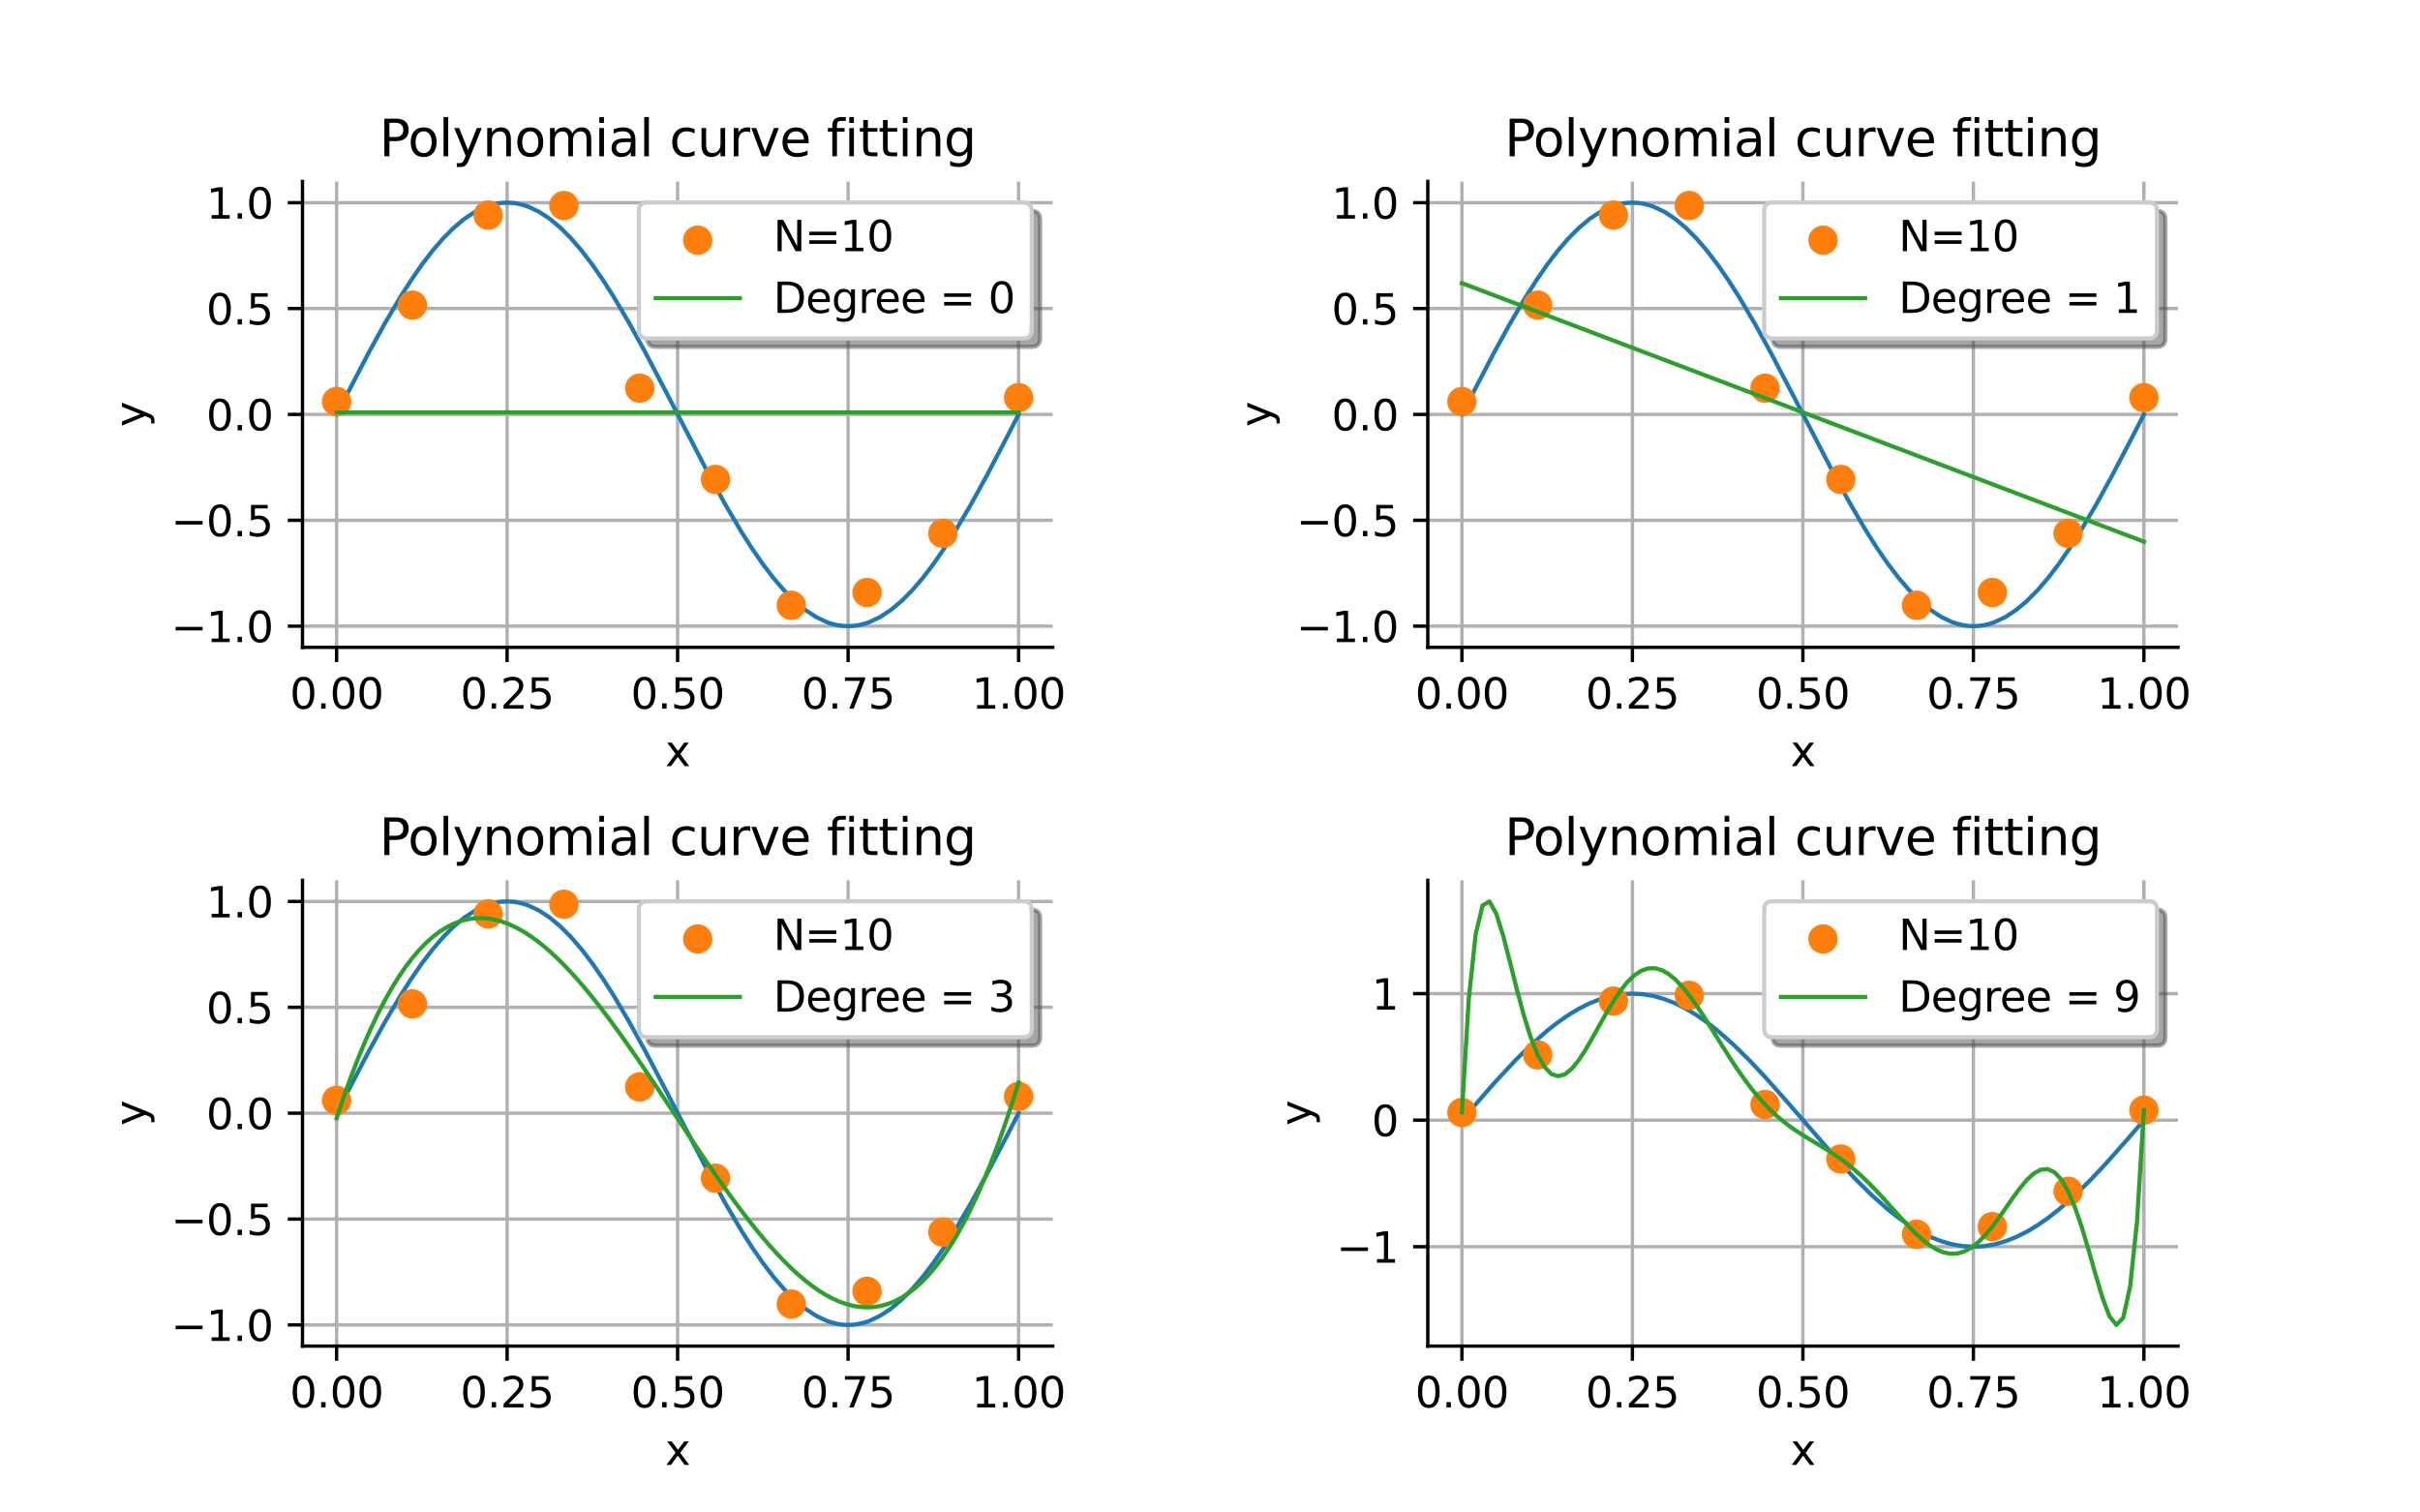 <?xml version="1.0" encoding="utf-8" standalone="no"?>
<!DOCTYPE svg PUBLIC "-//W3C//DTD SVG 1.1//EN"
  "http://www.w3.org/Graphics/SVG/1.1/DTD/svg11.dtd">
<svg xmlns:xlink="http://www.w3.org/1999/xlink" width="576pt" height="360pt" viewBox="0 0 576 360" xmlns="http://www.w3.org/2000/svg" version="1.1">
 <defs>
  <style type="text/css">*{stroke-linejoin: round; stroke-linecap: butt}</style>
 </defs>
 <g id="figure_1">
  <g id="patch_1">
   <path d="M 0 360 
L 576 360 
L 576 0 
L 0 0 
z
" style="fill: #ffffff"/>
  </g>
  <g id="axes_1">
   <g id="patch_2">
    <path d="M 72 154.08 
L 250.56 154.08 
L 250.56 43.2 
L 72 43.2 
z
" style="fill: #ffffff"/>
   </g>
   <g id="matplotlib.axis_1">
    <g id="xtick_1">
     <g id="line2d_1">
      <path d="M 80.116 154.08 
L 80.116 43.2 
" clip-path="url(#p445d51e600)" style="fill: none; stroke: #b0b0b0; stroke-width: 0.8; stroke-linecap: square"/>
     </g>
     <g id="line2d_2">
      <defs>
       <path id="m3fd4b05c9c" d="M 0 0 
L 0 3.5 
" style="stroke: #000000; stroke-width: 0.8"/>
      </defs>
      <g>
       <use xlink:href="#m3fd4b05c9c" x="80.116" y="154.08" style="stroke: #000000; stroke-width: 0.8"/>
      </g>
     </g>
     <g id="text_1">
      <!-- 0.00 -->
      <g transform="translate(68.984 168.678) scale(0.1 -0.1)">
       <defs>
        <path id="DejaVuSans-30" d="M 2034 4250 
Q 1547 4250 1301 3770 
Q 1056 3291 1056 2328 
Q 1056 1369 1301 889 
Q 1547 409 2034 409 
Q 2525 409 2770 889 
Q 3016 1369 3016 2328 
Q 3016 3291 2770 3770 
Q 2525 4250 2034 4250 
z
M 2034 4750 
Q 2819 4750 3233 4129 
Q 3647 3509 3647 2328 
Q 3647 1150 3233 529 
Q 2819 -91 2034 -91 
Q 1250 -91 836 529 
Q 422 1150 422 2328 
Q 422 3509 836 4129 
Q 1250 4750 2034 4750 
z
" transform="scale(0.016)"/>
        <path id="DejaVuSans-2e" d="M 684 794 
L 1344 794 
L 1344 0 
L 684 0 
L 684 794 
z
" transform="scale(0.016)"/>
       </defs>
       <use xlink:href="#DejaVuSans-30"/>
       <use xlink:href="#DejaVuSans-2e" transform="translate(63.623 0)"/>
       <use xlink:href="#DejaVuSans-30" transform="translate(95.41 0)"/>
       <use xlink:href="#DejaVuSans-30" transform="translate(159.033 0)"/>
      </g>
     </g>
    </g>
    <g id="xtick_2">
     <g id="line2d_3">
      <path d="M 120.698 154.08 
L 120.698 43.2 
" clip-path="url(#p445d51e600)" style="fill: none; stroke: #b0b0b0; stroke-width: 0.8; stroke-linecap: square"/>
     </g>
     <g id="line2d_4">
      <g>
       <use xlink:href="#m3fd4b05c9c" x="120.698" y="154.08" style="stroke: #000000; stroke-width: 0.8"/>
      </g>
     </g>
     <g id="text_2">
      <!-- 0.25 -->
      <g transform="translate(109.565 168.678) scale(0.1 -0.1)">
       <defs>
        <path id="DejaVuSans-32" d="M 1228 531 
L 3431 531 
L 3431 0 
L 469 0 
L 469 531 
Q 828 903 1448 1529 
Q 2069 2156 2228 2338 
Q 2531 2678 2651 2914 
Q 2772 3150 2772 3378 
Q 2772 3750 2511 3984 
Q 2250 4219 1831 4219 
Q 1534 4219 1204 4116 
Q 875 4013 500 3803 
L 500 4441 
Q 881 4594 1212 4672 
Q 1544 4750 1819 4750 
Q 2544 4750 2975 4387 
Q 3406 4025 3406 3419 
Q 3406 3131 3298 2873 
Q 3191 2616 2906 2266 
Q 2828 2175 2409 1742 
Q 1991 1309 1228 531 
z
" transform="scale(0.016)"/>
        <path id="DejaVuSans-35" d="M 691 4666 
L 3169 4666 
L 3169 4134 
L 1269 4134 
L 1269 2991 
Q 1406 3038 1543 3061 
Q 1681 3084 1819 3084 
Q 2600 3084 3056 2656 
Q 3513 2228 3513 1497 
Q 3513 744 3044 326 
Q 2575 -91 1722 -91 
Q 1428 -91 1123 -41 
Q 819 9 494 109 
L 494 744 
Q 775 591 1075 516 
Q 1375 441 1709 441 
Q 2250 441 2565 725 
Q 2881 1009 2881 1497 
Q 2881 1984 2565 2268 
Q 2250 2553 1709 2553 
Q 1456 2553 1204 2497 
Q 953 2441 691 2322 
L 691 4666 
z
" transform="scale(0.016)"/>
       </defs>
       <use xlink:href="#DejaVuSans-30"/>
       <use xlink:href="#DejaVuSans-2e" transform="translate(63.623 0)"/>
       <use xlink:href="#DejaVuSans-32" transform="translate(95.41 0)"/>
       <use xlink:href="#DejaVuSans-35" transform="translate(159.033 0)"/>
      </g>
     </g>
    </g>
    <g id="xtick_3">
     <g id="line2d_5">
      <path d="M 161.28 154.08 
L 161.28 43.2 
" clip-path="url(#p445d51e600)" style="fill: none; stroke: #b0b0b0; stroke-width: 0.8; stroke-linecap: square"/>
     </g>
     <g id="line2d_6">
      <g>
       <use xlink:href="#m3fd4b05c9c" x="161.28" y="154.08" style="stroke: #000000; stroke-width: 0.8"/>
      </g>
     </g>
     <g id="text_3">
      <!-- 0.50 -->
      <g transform="translate(150.147 168.678) scale(0.1 -0.1)">
       <use xlink:href="#DejaVuSans-30"/>
       <use xlink:href="#DejaVuSans-2e" transform="translate(63.623 0)"/>
       <use xlink:href="#DejaVuSans-35" transform="translate(95.41 0)"/>
       <use xlink:href="#DejaVuSans-30" transform="translate(159.033 0)"/>
      </g>
     </g>
    </g>
    <g id="xtick_4">
     <g id="line2d_7">
      <path d="M 201.862 154.08 
L 201.862 43.2 
" clip-path="url(#p445d51e600)" style="fill: none; stroke: #b0b0b0; stroke-width: 0.8; stroke-linecap: square"/>
     </g>
     <g id="line2d_8">
      <g>
       <use xlink:href="#m3fd4b05c9c" x="201.862" y="154.08" style="stroke: #000000; stroke-width: 0.8"/>
      </g>
     </g>
     <g id="text_4">
      <!-- 0.75 -->
      <g transform="translate(190.729 168.678) scale(0.1 -0.1)">
       <defs>
        <path id="DejaVuSans-37" d="M 525 4666 
L 3525 4666 
L 3525 4397 
L 1831 0 
L 1172 0 
L 2766 4134 
L 525 4134 
L 525 4666 
z
" transform="scale(0.016)"/>
       </defs>
       <use xlink:href="#DejaVuSans-30"/>
       <use xlink:href="#DejaVuSans-2e" transform="translate(63.623 0)"/>
       <use xlink:href="#DejaVuSans-37" transform="translate(95.41 0)"/>
       <use xlink:href="#DejaVuSans-35" transform="translate(159.033 0)"/>
      </g>
     </g>
    </g>
    <g id="xtick_5">
     <g id="line2d_9">
      <path d="M 242.444 154.08 
L 242.444 43.2 
" clip-path="url(#p445d51e600)" style="fill: none; stroke: #b0b0b0; stroke-width: 0.8; stroke-linecap: square"/>
     </g>
     <g id="line2d_10">
      <g>
       <use xlink:href="#m3fd4b05c9c" x="242.444" y="154.08" style="stroke: #000000; stroke-width: 0.8"/>
      </g>
     </g>
     <g id="text_5">
      <!-- 1.00 -->
      <g transform="translate(231.311 168.678) scale(0.1 -0.1)">
       <defs>
        <path id="DejaVuSans-31" d="M 794 531 
L 1825 531 
L 1825 4091 
L 703 3866 
L 703 4441 
L 1819 4666 
L 2450 4666 
L 2450 531 
L 3481 531 
L 3481 0 
L 794 0 
L 794 531 
z
" transform="scale(0.016)"/>
       </defs>
       <use xlink:href="#DejaVuSans-31"/>
       <use xlink:href="#DejaVuSans-2e" transform="translate(63.623 0)"/>
       <use xlink:href="#DejaVuSans-30" transform="translate(95.41 0)"/>
       <use xlink:href="#DejaVuSans-30" transform="translate(159.033 0)"/>
      </g>
     </g>
    </g>
    <g id="text_6">
     <!-- x -->
     <g transform="translate(158.321 182.357) scale(0.1 -0.1)">
      <defs>
       <path id="DejaVuSans-78" d="M 3513 3500 
L 2247 1797 
L 3578 0 
L 2900 0 
L 1881 1375 
L 863 0 
L 184 0 
L 1544 1831 
L 300 3500 
L 978 3500 
L 1906 2253 
L 2834 3500 
L 3513 3500 
z
" transform="scale(0.016)"/>
      </defs>
      <use xlink:href="#DejaVuSans-78"/>
     </g>
    </g>
   </g>
   <g id="matplotlib.axis_2">
    <g id="ytick_1">
     <g id="line2d_11">
      <path d="M 72 149.04 
L 250.56 149.04 
" clip-path="url(#p445d51e600)" style="fill: none; stroke: #b0b0b0; stroke-width: 0.8; stroke-linecap: square"/>
     </g>
     <g id="line2d_12">
      <defs>
       <path id="m9c1799c991" d="M 0 0 
L -3.5 0 
" style="stroke: #000000; stroke-width: 0.8"/>
      </defs>
      <g>
       <use xlink:href="#m9c1799c991" x="72" y="149.04" style="stroke: #000000; stroke-width: 0.8"/>
      </g>
     </g>
     <g id="text_7">
      <!-- −1.0 -->
      <g transform="translate(40.717 152.839) scale(0.1 -0.1)">
       <defs>
        <path id="DejaVuSans-2212" d="M 678 2272 
L 4684 2272 
L 4684 1741 
L 678 1741 
L 678 2272 
z
" transform="scale(0.016)"/>
       </defs>
       <use xlink:href="#DejaVuSans-2212"/>
       <use xlink:href="#DejaVuSans-31" transform="translate(83.789 0)"/>
       <use xlink:href="#DejaVuSans-2e" transform="translate(147.412 0)"/>
       <use xlink:href="#DejaVuSans-30" transform="translate(179.199 0)"/>
      </g>
     </g>
    </g>
    <g id="ytick_2">
     <g id="line2d_13">
      <path d="M 72 123.84 
L 250.56 123.84 
" clip-path="url(#p445d51e600)" style="fill: none; stroke: #b0b0b0; stroke-width: 0.8; stroke-linecap: square"/>
     </g>
     <g id="line2d_14">
      <g>
       <use xlink:href="#m9c1799c991" x="72" y="123.84" style="stroke: #000000; stroke-width: 0.8"/>
      </g>
     </g>
     <g id="text_8">
      <!-- −0.5 -->
      <g transform="translate(40.717 127.639) scale(0.1 -0.1)">
       <use xlink:href="#DejaVuSans-2212"/>
       <use xlink:href="#DejaVuSans-30" transform="translate(83.789 0)"/>
       <use xlink:href="#DejaVuSans-2e" transform="translate(147.412 0)"/>
       <use xlink:href="#DejaVuSans-35" transform="translate(179.199 0)"/>
      </g>
     </g>
    </g>
    <g id="ytick_3">
     <g id="line2d_15">
      <path d="M 72 98.64 
L 250.56 98.64 
" clip-path="url(#p445d51e600)" style="fill: none; stroke: #b0b0b0; stroke-width: 0.8; stroke-linecap: square"/>
     </g>
     <g id="line2d_16">
      <g>
       <use xlink:href="#m9c1799c991" x="72" y="98.64" style="stroke: #000000; stroke-width: 0.8"/>
      </g>
     </g>
     <g id="text_9">
      <!-- 0.0 -->
      <g transform="translate(49.097 102.439) scale(0.1 -0.1)">
       <use xlink:href="#DejaVuSans-30"/>
       <use xlink:href="#DejaVuSans-2e" transform="translate(63.623 0)"/>
       <use xlink:href="#DejaVuSans-30" transform="translate(95.41 0)"/>
      </g>
     </g>
    </g>
    <g id="ytick_4">
     <g id="line2d_17">
      <path d="M 72 73.44 
L 250.56 73.44 
" clip-path="url(#p445d51e600)" style="fill: none; stroke: #b0b0b0; stroke-width: 0.8; stroke-linecap: square"/>
     </g>
     <g id="line2d_18">
      <g>
       <use xlink:href="#m9c1799c991" x="72" y="73.44" style="stroke: #000000; stroke-width: 0.8"/>
      </g>
     </g>
     <g id="text_10">
      <!-- 0.5 -->
      <g transform="translate(49.097 77.239) scale(0.1 -0.1)">
       <use xlink:href="#DejaVuSans-30"/>
       <use xlink:href="#DejaVuSans-2e" transform="translate(63.623 0)"/>
       <use xlink:href="#DejaVuSans-35" transform="translate(95.41 0)"/>
      </g>
     </g>
    </g>
    <g id="ytick_5">
     <g id="line2d_19">
      <path d="M 72 48.24 
L 250.56 48.24 
" clip-path="url(#p445d51e600)" style="fill: none; stroke: #b0b0b0; stroke-width: 0.8; stroke-linecap: square"/>
     </g>
     <g id="line2d_20">
      <g>
       <use xlink:href="#m9c1799c991" x="72" y="48.24" style="stroke: #000000; stroke-width: 0.8"/>
      </g>
     </g>
     <g id="text_11">
      <!-- 1.0 -->
      <g transform="translate(49.097 52.039) scale(0.1 -0.1)">
       <use xlink:href="#DejaVuSans-31"/>
       <use xlink:href="#DejaVuSans-2e" transform="translate(63.623 0)"/>
       <use xlink:href="#DejaVuSans-30" transform="translate(95.41 0)"/>
      </g>
     </g>
    </g>
    <g id="text_12">
     <!-- y -->
     <g transform="translate(34.638 101.599) rotate(-90) scale(0.1 -0.1)">
      <defs>
       <path id="DejaVuSans-79" d="M 2059 -325 
Q 1816 -950 1584 -1140 
Q 1353 -1331 966 -1331 
L 506 -1331 
L 506 -850 
L 844 -850 
Q 1081 -850 1212 -737 
Q 1344 -625 1503 -206 
L 1606 56 
L 191 3500 
L 800 3500 
L 1894 763 
L 2988 3500 
L 3597 3500 
L 2059 -325 
z
" transform="scale(0.016)"/>
      </defs>
      <use xlink:href="#DejaVuSans-79"/>
     </g>
    </g>
   </g>
   <g id="line2d_21">
    <path d="M 80.116 98.64 
L 87.725 84.01 
L 91.53 77.091 
L 95.335 70.639 
L 97.871 66.667 
L 100.407 63.002 
L 102.944 59.68 
L 105.48 56.734 
L 108.016 54.191 
L 110.553 52.076 
L 113.089 50.41 
L 115.625 49.208 
L 116.894 48.786 
L 118.162 48.483 
L 119.43 48.301 
L 120.698 48.24 
L 121.966 48.301 
L 123.235 48.483 
L 124.503 48.786 
L 125.771 49.208 
L 128.307 50.41 
L 130.844 52.076 
L 133.38 54.191 
L 135.916 56.734 
L 138.453 59.68 
L 140.989 63.002 
L 143.525 66.667 
L 146.062 70.639 
L 149.866 77.091 
L 153.671 84.01 
L 158.744 93.7 
L 168.889 113.27 
L 172.694 120.189 
L 176.498 126.641 
L 179.035 130.613 
L 181.571 134.278 
L 184.107 137.6 
L 186.644 140.546 
L 189.18 143.089 
L 191.716 145.204 
L 194.253 146.87 
L 196.789 148.072 
L 198.057 148.494 
L 199.325 148.797 
L 200.594 148.979 
L 201.862 149.04 
L 203.13 148.979 
L 204.398 148.797 
L 205.666 148.494 
L 206.935 148.072 
L 209.471 146.87 
L 212.007 145.204 
L 214.544 143.089 
L 217.08 140.546 
L 219.616 137.6 
L 222.153 134.278 
L 224.689 130.613 
L 227.225 126.641 
L 231.03 120.189 
L 234.835 113.27 
L 239.907 103.58 
L 242.444 98.64 
L 242.444 98.64 
" clip-path="url(#p445d51e600)" style="fill: none; stroke: #1f77b4; stroke-linecap: square"/>
   </g>
   <g id="PathCollection_1">
    <defs>
     <path id="m96c199ebc1" d="M 0 3 
C 0.796 3 1.559 2.684 2.121 2.121 
C 2.684 1.559 3 0.796 3 0 
C 3 -0.796 2.684 -1.559 2.121 -2.121 
C 1.559 -2.684 0.796 -3 0 -3 
C -0.796 -3 -1.559 -2.684 -2.121 -2.121 
C -2.684 -1.559 -3 -0.796 -3 0 
C -3 0.796 -2.684 1.559 -2.121 2.121 
C -1.559 2.684 -0.796 3 0 3 
z
" style="stroke: #ff7f0e"/>
    </defs>
    <g clip-path="url(#p445d51e600)">
     <use xlink:href="#m96c199ebc1" x="80.116" y="95.575" style="fill: #ff7f0e; stroke: #ff7f0e"/>
     <use xlink:href="#m96c199ebc1" x="98.153" y="72.625" style="fill: #ff7f0e; stroke: #ff7f0e"/>
     <use xlink:href="#m96c199ebc1" x="116.189" y="51.215" style="fill: #ff7f0e; stroke: #ff7f0e"/>
     <use xlink:href="#m96c199ebc1" x="134.225" y="48.917" style="fill: #ff7f0e; stroke: #ff7f0e"/>
     <use xlink:href="#m96c199ebc1" x="152.262" y="92.396" style="fill: #ff7f0e; stroke: #ff7f0e"/>
     <use xlink:href="#m96c199ebc1" x="170.298" y="114.114" style="fill: #ff7f0e; stroke: #ff7f0e"/>
     <use xlink:href="#m96c199ebc1" x="188.335" y="144.077" style="fill: #ff7f0e; stroke: #ff7f0e"/>
     <use xlink:href="#m96c199ebc1" x="206.371" y="141.031" style="fill: #ff7f0e; stroke: #ff7f0e"/>
     <use xlink:href="#m96c199ebc1" x="224.407" y="126.951" style="fill: #ff7f0e; stroke: #ff7f0e"/>
     <use xlink:href="#m96c199ebc1" x="242.444" y="94.642" style="fill: #ff7f0e; stroke: #ff7f0e"/>
    </g>
   </g>
   <g id="line2d_22">
    <path d="M 80.116 98.154 
L 81.756 98.154 
L 83.396 98.154 
L 85.035 98.154 
L 86.675 98.154 
L 88.315 98.154 
L 89.954 98.154 
L 91.594 98.154 
L 93.234 98.154 
L 94.873 98.154 
L 96.513 98.154 
L 98.153 98.154 
L 99.792 98.154 
L 101.432 98.154 
L 103.072 98.154 
L 104.711 98.154 
L 106.351 98.154 
L 107.991 98.154 
L 109.63 98.154 
L 111.27 98.154 
L 112.91 98.154 
L 114.549 98.154 
L 116.189 98.154 
L 117.829 98.154 
L 119.468 98.154 
L 121.108 98.154 
L 122.748 98.154 
L 124.387 98.154 
L 126.027 98.154 
L 127.667 98.154 
L 129.306 98.154 
L 130.946 98.154 
L 132.586 98.154 
L 134.225 98.154 
L 135.865 98.154 
L 137.505 98.154 
L 139.144 98.154 
L 140.784 98.154 
L 142.424 98.154 
L 144.063 98.154 
L 145.703 98.154 
L 147.343 98.154 
L 148.982 98.154 
L 150.622 98.154 
L 152.262 98.154 
L 153.901 98.154 
L 155.541 98.154 
L 157.181 98.154 
L 158.82 98.154 
L 160.46 98.154 
L 162.1 98.154 
L 163.74 98.154 
L 165.379 98.154 
L 167.019 98.154 
L 168.659 98.154 
L 170.298 98.154 
L 171.938 98.154 
L 173.578 98.154 
L 175.217 98.154 
L 176.857 98.154 
L 178.497 98.154 
L 180.136 98.154 
L 181.776 98.154 
L 183.416 98.154 
L 185.055 98.154 
L 186.695 98.154 
L 188.335 98.154 
L 189.974 98.154 
L 191.614 98.154 
L 193.254 98.154 
L 194.893 98.154 
L 196.533 98.154 
L 198.173 98.154 
L 199.812 98.154 
L 201.452 98.154 
L 203.092 98.154 
L 204.731 98.154 
L 206.371 98.154 
L 208.011 98.154 
L 209.65 98.154 
L 211.29 98.154 
L 212.93 98.154 
L 214.569 98.154 
L 216.209 98.154 
L 217.849 98.154 
L 219.488 98.154 
L 221.128 98.154 
L 222.768 98.154 
L 224.407 98.154 
L 226.047 98.154 
L 227.687 98.154 
L 229.326 98.154 
L 230.966 98.154 
L 232.606 98.154 
L 234.245 98.154 
L 235.885 98.154 
L 237.525 98.154 
L 239.164 98.154 
L 240.804 98.154 
L 242.444 98.154 
" clip-path="url(#p445d51e600)" style="fill: none; stroke: #2ca02c; stroke-linecap: square"/>
   </g>
   <g id="patch_3">
    <path d="M 72 154.08 
L 72 43.2 
" style="fill: none; stroke: #000000; stroke-width: 0.8; stroke-linejoin: miter; stroke-linecap: square"/>
   </g>
   <g id="patch_4">
    <path d="M 72 154.08 
L 250.56 154.08 
" style="fill: none; stroke: #000000; stroke-width: 0.8; stroke-linejoin: miter; stroke-linecap: square"/>
   </g>
   <g id="text_13">
    <!-- Polynomial curve fitting -->
    <g transform="translate(90.275 37.2) scale(0.12 -0.12)">
     <defs>
      <path id="DejaVuSans-50" d="M 1259 4147 
L 1259 2394 
L 2053 2394 
Q 2494 2394 2734 2622 
Q 2975 2850 2975 3272 
Q 2975 3691 2734 3919 
Q 2494 4147 2053 4147 
L 1259 4147 
z
M 628 4666 
L 2053 4666 
Q 2838 4666 3239 4311 
Q 3641 3956 3641 3272 
Q 3641 2581 3239 2228 
Q 2838 1875 2053 1875 
L 1259 1875 
L 1259 0 
L 628 0 
L 628 4666 
z
" transform="scale(0.016)"/>
      <path id="DejaVuSans-6f" d="M 1959 3097 
Q 1497 3097 1228 2736 
Q 959 2375 959 1747 
Q 959 1119 1226 758 
Q 1494 397 1959 397 
Q 2419 397 2687 759 
Q 2956 1122 2956 1747 
Q 2956 2369 2687 2733 
Q 2419 3097 1959 3097 
z
M 1959 3584 
Q 2709 3584 3137 3096 
Q 3566 2609 3566 1747 
Q 3566 888 3137 398 
Q 2709 -91 1959 -91 
Q 1206 -91 779 398 
Q 353 888 353 1747 
Q 353 2609 779 3096 
Q 1206 3584 1959 3584 
z
" transform="scale(0.016)"/>
      <path id="DejaVuSans-6c" d="M 603 4863 
L 1178 4863 
L 1178 0 
L 603 0 
L 603 4863 
z
" transform="scale(0.016)"/>
      <path id="DejaVuSans-6e" d="M 3513 2113 
L 3513 0 
L 2938 0 
L 2938 2094 
Q 2938 2591 2744 2837 
Q 2550 3084 2163 3084 
Q 1697 3084 1428 2787 
Q 1159 2491 1159 1978 
L 1159 0 
L 581 0 
L 581 3500 
L 1159 3500 
L 1159 2956 
Q 1366 3272 1645 3428 
Q 1925 3584 2291 3584 
Q 2894 3584 3203 3211 
Q 3513 2838 3513 2113 
z
" transform="scale(0.016)"/>
      <path id="DejaVuSans-6d" d="M 3328 2828 
Q 3544 3216 3844 3400 
Q 4144 3584 4550 3584 
Q 5097 3584 5394 3201 
Q 5691 2819 5691 2113 
L 5691 0 
L 5113 0 
L 5113 2094 
Q 5113 2597 4934 2840 
Q 4756 3084 4391 3084 
Q 3944 3084 3684 2787 
Q 3425 2491 3425 1978 
L 3425 0 
L 2847 0 
L 2847 2094 
Q 2847 2600 2669 2842 
Q 2491 3084 2119 3084 
Q 1678 3084 1418 2786 
Q 1159 2488 1159 1978 
L 1159 0 
L 581 0 
L 581 3500 
L 1159 3500 
L 1159 2956 
Q 1356 3278 1631 3431 
Q 1906 3584 2284 3584 
Q 2666 3584 2933 3390 
Q 3200 3197 3328 2828 
z
" transform="scale(0.016)"/>
      <path id="DejaVuSans-69" d="M 603 3500 
L 1178 3500 
L 1178 0 
L 603 0 
L 603 3500 
z
M 603 4863 
L 1178 4863 
L 1178 4134 
L 603 4134 
L 603 4863 
z
" transform="scale(0.016)"/>
      <path id="DejaVuSans-61" d="M 2194 1759 
Q 1497 1759 1228 1600 
Q 959 1441 959 1056 
Q 959 750 1161 570 
Q 1363 391 1709 391 
Q 2188 391 2477 730 
Q 2766 1069 2766 1631 
L 2766 1759 
L 2194 1759 
z
M 3341 1997 
L 3341 0 
L 2766 0 
L 2766 531 
Q 2569 213 2275 61 
Q 1981 -91 1556 -91 
Q 1019 -91 701 211 
Q 384 513 384 1019 
Q 384 1609 779 1909 
Q 1175 2209 1959 2209 
L 2766 2209 
L 2766 2266 
Q 2766 2663 2505 2880 
Q 2244 3097 1772 3097 
Q 1472 3097 1187 3025 
Q 903 2953 641 2809 
L 641 3341 
Q 956 3463 1253 3523 
Q 1550 3584 1831 3584 
Q 2591 3584 2966 3190 
Q 3341 2797 3341 1997 
z
" transform="scale(0.016)"/>
      <path id="DejaVuSans-20" transform="scale(0.016)"/>
      <path id="DejaVuSans-63" d="M 3122 3366 
L 3122 2828 
Q 2878 2963 2633 3030 
Q 2388 3097 2138 3097 
Q 1578 3097 1268 2742 
Q 959 2388 959 1747 
Q 959 1106 1268 751 
Q 1578 397 2138 397 
Q 2388 397 2633 464 
Q 2878 531 3122 666 
L 3122 134 
Q 2881 22 2623 -34 
Q 2366 -91 2075 -91 
Q 1284 -91 818 406 
Q 353 903 353 1747 
Q 353 2603 823 3093 
Q 1294 3584 2113 3584 
Q 2378 3584 2631 3529 
Q 2884 3475 3122 3366 
z
" transform="scale(0.016)"/>
      <path id="DejaVuSans-75" d="M 544 1381 
L 544 3500 
L 1119 3500 
L 1119 1403 
Q 1119 906 1312 657 
Q 1506 409 1894 409 
Q 2359 409 2629 706 
Q 2900 1003 2900 1516 
L 2900 3500 
L 3475 3500 
L 3475 0 
L 2900 0 
L 2900 538 
Q 2691 219 2414 64 
Q 2138 -91 1772 -91 
Q 1169 -91 856 284 
Q 544 659 544 1381 
z
M 1991 3584 
L 1991 3584 
z
" transform="scale(0.016)"/>
      <path id="DejaVuSans-72" d="M 2631 2963 
Q 2534 3019 2420 3045 
Q 2306 3072 2169 3072 
Q 1681 3072 1420 2755 
Q 1159 2438 1159 1844 
L 1159 0 
L 581 0 
L 581 3500 
L 1159 3500 
L 1159 2956 
Q 1341 3275 1631 3429 
Q 1922 3584 2338 3584 
Q 2397 3584 2469 3576 
Q 2541 3569 2628 3553 
L 2631 2963 
z
" transform="scale(0.016)"/>
      <path id="DejaVuSans-76" d="M 191 3500 
L 800 3500 
L 1894 563 
L 2988 3500 
L 3597 3500 
L 2284 0 
L 1503 0 
L 191 3500 
z
" transform="scale(0.016)"/>
      <path id="DejaVuSans-65" d="M 3597 1894 
L 3597 1613 
L 953 1613 
Q 991 1019 1311 708 
Q 1631 397 2203 397 
Q 2534 397 2845 478 
Q 3156 559 3463 722 
L 3463 178 
Q 3153 47 2828 -22 
Q 2503 -91 2169 -91 
Q 1331 -91 842 396 
Q 353 884 353 1716 
Q 353 2575 817 3079 
Q 1281 3584 2069 3584 
Q 2775 3584 3186 3129 
Q 3597 2675 3597 1894 
z
M 3022 2063 
Q 3016 2534 2758 2815 
Q 2500 3097 2075 3097 
Q 1594 3097 1305 2825 
Q 1016 2553 972 2059 
L 3022 2063 
z
" transform="scale(0.016)"/>
      <path id="DejaVuSans-66" d="M 2375 4863 
L 2375 4384 
L 1825 4384 
Q 1516 4384 1395 4259 
Q 1275 4134 1275 3809 
L 1275 3500 
L 2222 3500 
L 2222 3053 
L 1275 3053 
L 1275 0 
L 697 0 
L 697 3053 
L 147 3053 
L 147 3500 
L 697 3500 
L 697 3744 
Q 697 4328 969 4595 
Q 1241 4863 1831 4863 
L 2375 4863 
z
" transform="scale(0.016)"/>
      <path id="DejaVuSans-74" d="M 1172 4494 
L 1172 3500 
L 2356 3500 
L 2356 3053 
L 1172 3053 
L 1172 1153 
Q 1172 725 1289 603 
Q 1406 481 1766 481 
L 2356 481 
L 2356 0 
L 1766 0 
Q 1100 0 847 248 
Q 594 497 594 1153 
L 594 3053 
L 172 3053 
L 172 3500 
L 594 3500 
L 594 4494 
L 1172 4494 
z
" transform="scale(0.016)"/>
      <path id="DejaVuSans-67" d="M 2906 1791 
Q 2906 2416 2648 2759 
Q 2391 3103 1925 3103 
Q 1463 3103 1205 2759 
Q 947 2416 947 1791 
Q 947 1169 1205 825 
Q 1463 481 1925 481 
Q 2391 481 2648 825 
Q 2906 1169 2906 1791 
z
M 3481 434 
Q 3481 -459 3084 -895 
Q 2688 -1331 1869 -1331 
Q 1566 -1331 1297 -1286 
Q 1028 -1241 775 -1147 
L 775 -588 
Q 1028 -725 1275 -790 
Q 1522 -856 1778 -856 
Q 2344 -856 2625 -561 
Q 2906 -266 2906 331 
L 2906 616 
Q 2728 306 2450 153 
Q 2172 0 1784 0 
Q 1141 0 747 490 
Q 353 981 353 1791 
Q 353 2603 747 3093 
Q 1141 3584 1784 3584 
Q 2172 3584 2450 3431 
Q 2728 3278 2906 2969 
L 2906 3500 
L 3481 3500 
L 3481 434 
z
" transform="scale(0.016)"/>
     </defs>
     <use xlink:href="#DejaVuSans-50"/>
     <use xlink:href="#DejaVuSans-6f" transform="translate(56.678 0)"/>
     <use xlink:href="#DejaVuSans-6c" transform="translate(117.859 0)"/>
     <use xlink:href="#DejaVuSans-79" transform="translate(145.643 0)"/>
     <use xlink:href="#DejaVuSans-6e" transform="translate(204.822 0)"/>
     <use xlink:href="#DejaVuSans-6f" transform="translate(268.201 0)"/>
     <use xlink:href="#DejaVuSans-6d" transform="translate(329.383 0)"/>
     <use xlink:href="#DejaVuSans-69" transform="translate(426.795 0)"/>
     <use xlink:href="#DejaVuSans-61" transform="translate(454.578 0)"/>
     <use xlink:href="#DejaVuSans-6c" transform="translate(515.857 0)"/>
     <use xlink:href="#DejaVuSans-20" transform="translate(543.641 0)"/>
     <use xlink:href="#DejaVuSans-63" transform="translate(575.428 0)"/>
     <use xlink:href="#DejaVuSans-75" transform="translate(630.408 0)"/>
     <use xlink:href="#DejaVuSans-72" transform="translate(693.787 0)"/>
     <use xlink:href="#DejaVuSans-76" transform="translate(734.9 0)"/>
     <use xlink:href="#DejaVuSans-65" transform="translate(794.08 0)"/>
     <use xlink:href="#DejaVuSans-20" transform="translate(855.604 0)"/>
     <use xlink:href="#DejaVuSans-66" transform="translate(887.391 0)"/>
     <use xlink:href="#DejaVuSans-69" transform="translate(922.596 0)"/>
     <use xlink:href="#DejaVuSans-74" transform="translate(950.379 0)"/>
     <use xlink:href="#DejaVuSans-74" transform="translate(989.588 0)"/>
     <use xlink:href="#DejaVuSans-69" transform="translate(1028.797 0)"/>
     <use xlink:href="#DejaVuSans-6e" transform="translate(1056.58 0)"/>
     <use xlink:href="#DejaVuSans-67" transform="translate(1119.959 0)"/>
    </g>
   </g>
   <g id="legend_1">
    <g id="patch_5">
     <path d="M 156.068 82.556 
L 245.56 82.556 
Q 247.56 82.556 247.56 80.556 
L 247.56 52.2 
Q 247.56 50.2 245.56 50.2 
L 156.068 50.2 
Q 154.068 50.2 154.068 52.2 
L 154.068 80.556 
Q 154.068 82.556 156.068 82.556 
z
" style="fill: #4d4d4d; opacity: 0.5; stroke: #4d4d4d; stroke-linejoin: miter"/>
    </g>
    <g id="patch_6">
     <path d="M 154.068 80.556 
L 243.56 80.556 
Q 245.56 80.556 245.56 78.556 
L 245.56 50.2 
Q 245.56 48.2 243.56 48.2 
L 154.068 48.2 
Q 152.068 48.2 152.068 50.2 
L 152.068 78.556 
Q 152.068 80.556 154.068 80.556 
z
" style="fill: #ffffff; stroke: #cccccc; stroke-linejoin: miter"/>
    </g>
    <g id="PathCollection_2">
     <g>
      <use xlink:href="#m96c199ebc1" x="166.068" y="57.173" style="fill: #ff7f0e; stroke: #ff7f0e"/>
     </g>
    </g>
    <g id="text_14">
     <!-- N=10 -->
     <g transform="translate(184.068 59.798) scale(0.1 -0.1)">
      <defs>
       <path id="DejaVuSans-4e" d="M 628 4666 
L 1478 4666 
L 3547 763 
L 3547 4666 
L 4159 4666 
L 4159 0 
L 3309 0 
L 1241 3903 
L 1241 0 
L 628 0 
L 628 4666 
z
" transform="scale(0.016)"/>
       <path id="DejaVuSans-3d" d="M 678 2906 
L 4684 2906 
L 4684 2381 
L 678 2381 
L 678 2906 
z
M 678 1631 
L 4684 1631 
L 4684 1100 
L 678 1100 
L 678 1631 
z
" transform="scale(0.016)"/>
      </defs>
      <use xlink:href="#DejaVuSans-4e"/>
      <use xlink:href="#DejaVuSans-3d" transform="translate(74.805 0)"/>
      <use xlink:href="#DejaVuSans-31" transform="translate(158.594 0)"/>
      <use xlink:href="#DejaVuSans-30" transform="translate(222.217 0)"/>
     </g>
    </g>
    <g id="line2d_23">
     <path d="M 156.068 70.977 
L 166.068 70.977 
L 176.068 70.977 
" style="fill: none; stroke: #2ca02c; stroke-linecap: square"/>
    </g>
    <g id="text_15">
     <!-- Degree = 0 -->
     <g transform="translate(184.068 74.477) scale(0.1 -0.1)">
      <defs>
       <path id="DejaVuSans-44" d="M 1259 4147 
L 1259 519 
L 2022 519 
Q 2988 519 3436 956 
Q 3884 1394 3884 2338 
Q 3884 3275 3436 3711 
Q 2988 4147 2022 4147 
L 1259 4147 
z
M 628 4666 
L 1925 4666 
Q 3281 4666 3915 4102 
Q 4550 3538 4550 2338 
Q 4550 1131 3912 565 
Q 3275 0 1925 0 
L 628 0 
L 628 4666 
z
" transform="scale(0.016)"/>
      </defs>
      <use xlink:href="#DejaVuSans-44"/>
      <use xlink:href="#DejaVuSans-65" transform="translate(77.002 0)"/>
      <use xlink:href="#DejaVuSans-67" transform="translate(138.525 0)"/>
      <use xlink:href="#DejaVuSans-72" transform="translate(202.002 0)"/>
      <use xlink:href="#DejaVuSans-65" transform="translate(240.865 0)"/>
      <use xlink:href="#DejaVuSans-65" transform="translate(302.389 0)"/>
      <use xlink:href="#DejaVuSans-20" transform="translate(363.912 0)"/>
      <use xlink:href="#DejaVuSans-3d" transform="translate(395.699 0)"/>
      <use xlink:href="#DejaVuSans-20" transform="translate(479.488 0)"/>
      <use xlink:href="#DejaVuSans-30" transform="translate(511.275 0)"/>
     </g>
    </g>
   </g>
  </g>
  <g id="axes_2">
   <g id="patch_7">
    <path d="M 339.84 154.08 
L 518.4 154.08 
L 518.4 43.2 
L 339.84 43.2 
z
" style="fill: #ffffff"/>
   </g>
   <g id="matplotlib.axis_3">
    <g id="xtick_6">
     <g id="line2d_24">
      <path d="M 347.956 154.08 
L 347.956 43.2 
" clip-path="url(#pe476c78e27)" style="fill: none; stroke: #b0b0b0; stroke-width: 0.8; stroke-linecap: square"/>
     </g>
     <g id="line2d_25">
      <g>
       <use xlink:href="#m3fd4b05c9c" x="347.956" y="154.08" style="stroke: #000000; stroke-width: 0.8"/>
      </g>
     </g>
     <g id="text_16">
      <!-- 0.00 -->
      <g transform="translate(336.824 168.678) scale(0.1 -0.1)">
       <use xlink:href="#DejaVuSans-30"/>
       <use xlink:href="#DejaVuSans-2e" transform="translate(63.623 0)"/>
       <use xlink:href="#DejaVuSans-30" transform="translate(95.41 0)"/>
       <use xlink:href="#DejaVuSans-30" transform="translate(159.033 0)"/>
      </g>
     </g>
    </g>
    <g id="xtick_7">
     <g id="line2d_26">
      <path d="M 388.538 154.08 
L 388.538 43.2 
" clip-path="url(#pe476c78e27)" style="fill: none; stroke: #b0b0b0; stroke-width: 0.8; stroke-linecap: square"/>
     </g>
     <g id="line2d_27">
      <g>
       <use xlink:href="#m3fd4b05c9c" x="388.538" y="154.08" style="stroke: #000000; stroke-width: 0.8"/>
      </g>
     </g>
     <g id="text_17">
      <!-- 0.25 -->
      <g transform="translate(377.405 168.678) scale(0.1 -0.1)">
       <use xlink:href="#DejaVuSans-30"/>
       <use xlink:href="#DejaVuSans-2e" transform="translate(63.623 0)"/>
       <use xlink:href="#DejaVuSans-32" transform="translate(95.41 0)"/>
       <use xlink:href="#DejaVuSans-35" transform="translate(159.033 0)"/>
      </g>
     </g>
    </g>
    <g id="xtick_8">
     <g id="line2d_28">
      <path d="M 429.12 154.08 
L 429.12 43.2 
" clip-path="url(#pe476c78e27)" style="fill: none; stroke: #b0b0b0; stroke-width: 0.8; stroke-linecap: square"/>
     </g>
     <g id="line2d_29">
      <g>
       <use xlink:href="#m3fd4b05c9c" x="429.12" y="154.08" style="stroke: #000000; stroke-width: 0.8"/>
      </g>
     </g>
     <g id="text_18">
      <!-- 0.50 -->
      <g transform="translate(417.987 168.678) scale(0.1 -0.1)">
       <use xlink:href="#DejaVuSans-30"/>
       <use xlink:href="#DejaVuSans-2e" transform="translate(63.623 0)"/>
       <use xlink:href="#DejaVuSans-35" transform="translate(95.41 0)"/>
       <use xlink:href="#DejaVuSans-30" transform="translate(159.033 0)"/>
      </g>
     </g>
    </g>
    <g id="xtick_9">
     <g id="line2d_30">
      <path d="M 469.702 154.08 
L 469.702 43.2 
" clip-path="url(#pe476c78e27)" style="fill: none; stroke: #b0b0b0; stroke-width: 0.8; stroke-linecap: square"/>
     </g>
     <g id="line2d_31">
      <g>
       <use xlink:href="#m3fd4b05c9c" x="469.702" y="154.08" style="stroke: #000000; stroke-width: 0.8"/>
      </g>
     </g>
     <g id="text_19">
      <!-- 0.75 -->
      <g transform="translate(458.569 168.678) scale(0.1 -0.1)">
       <use xlink:href="#DejaVuSans-30"/>
       <use xlink:href="#DejaVuSans-2e" transform="translate(63.623 0)"/>
       <use xlink:href="#DejaVuSans-37" transform="translate(95.41 0)"/>
       <use xlink:href="#DejaVuSans-35" transform="translate(159.033 0)"/>
      </g>
     </g>
    </g>
    <g id="xtick_10">
     <g id="line2d_32">
      <path d="M 510.284 154.08 
L 510.284 43.2 
" clip-path="url(#pe476c78e27)" style="fill: none; stroke: #b0b0b0; stroke-width: 0.8; stroke-linecap: square"/>
     </g>
     <g id="line2d_33">
      <g>
       <use xlink:href="#m3fd4b05c9c" x="510.284" y="154.08" style="stroke: #000000; stroke-width: 0.8"/>
      </g>
     </g>
     <g id="text_20">
      <!-- 1.00 -->
      <g transform="translate(499.151 168.678) scale(0.1 -0.1)">
       <use xlink:href="#DejaVuSans-31"/>
       <use xlink:href="#DejaVuSans-2e" transform="translate(63.623 0)"/>
       <use xlink:href="#DejaVuSans-30" transform="translate(95.41 0)"/>
       <use xlink:href="#DejaVuSans-30" transform="translate(159.033 0)"/>
      </g>
     </g>
    </g>
    <g id="text_21">
     <!-- x -->
     <g transform="translate(426.161 182.357) scale(0.1 -0.1)">
      <use xlink:href="#DejaVuSans-78"/>
     </g>
    </g>
   </g>
   <g id="matplotlib.axis_4">
    <g id="ytick_6">
     <g id="line2d_34">
      <path d="M 339.84 149.04 
L 518.4 149.04 
" clip-path="url(#pe476c78e27)" style="fill: none; stroke: #b0b0b0; stroke-width: 0.8; stroke-linecap: square"/>
     </g>
     <g id="line2d_35">
      <g>
       <use xlink:href="#m9c1799c991" x="339.84" y="149.04" style="stroke: #000000; stroke-width: 0.8"/>
      </g>
     </g>
     <g id="text_22">
      <!-- −1.0 -->
      <g transform="translate(308.557 152.839) scale(0.1 -0.1)">
       <use xlink:href="#DejaVuSans-2212"/>
       <use xlink:href="#DejaVuSans-31" transform="translate(83.789 0)"/>
       <use xlink:href="#DejaVuSans-2e" transform="translate(147.412 0)"/>
       <use xlink:href="#DejaVuSans-30" transform="translate(179.199 0)"/>
      </g>
     </g>
    </g>
    <g id="ytick_7">
     <g id="line2d_36">
      <path d="M 339.84 123.84 
L 518.4 123.84 
" clip-path="url(#pe476c78e27)" style="fill: none; stroke: #b0b0b0; stroke-width: 0.8; stroke-linecap: square"/>
     </g>
     <g id="line2d_37">
      <g>
       <use xlink:href="#m9c1799c991" x="339.84" y="123.84" style="stroke: #000000; stroke-width: 0.8"/>
      </g>
     </g>
     <g id="text_23">
      <!-- −0.5 -->
      <g transform="translate(308.557 127.639) scale(0.1 -0.1)">
       <use xlink:href="#DejaVuSans-2212"/>
       <use xlink:href="#DejaVuSans-30" transform="translate(83.789 0)"/>
       <use xlink:href="#DejaVuSans-2e" transform="translate(147.412 0)"/>
       <use xlink:href="#DejaVuSans-35" transform="translate(179.199 0)"/>
      </g>
     </g>
    </g>
    <g id="ytick_8">
     <g id="line2d_38">
      <path d="M 339.84 98.64 
L 518.4 98.64 
" clip-path="url(#pe476c78e27)" style="fill: none; stroke: #b0b0b0; stroke-width: 0.8; stroke-linecap: square"/>
     </g>
     <g id="line2d_39">
      <g>
       <use xlink:href="#m9c1799c991" x="339.84" y="98.64" style="stroke: #000000; stroke-width: 0.8"/>
      </g>
     </g>
     <g id="text_24">
      <!-- 0.0 -->
      <g transform="translate(316.937 102.439) scale(0.1 -0.1)">
       <use xlink:href="#DejaVuSans-30"/>
       <use xlink:href="#DejaVuSans-2e" transform="translate(63.623 0)"/>
       <use xlink:href="#DejaVuSans-30" transform="translate(95.41 0)"/>
      </g>
     </g>
    </g>
    <g id="ytick_9">
     <g id="line2d_40">
      <path d="M 339.84 73.44 
L 518.4 73.44 
" clip-path="url(#pe476c78e27)" style="fill: none; stroke: #b0b0b0; stroke-width: 0.8; stroke-linecap: square"/>
     </g>
     <g id="line2d_41">
      <g>
       <use xlink:href="#m9c1799c991" x="339.84" y="73.44" style="stroke: #000000; stroke-width: 0.8"/>
      </g>
     </g>
     <g id="text_25">
      <!-- 0.5 -->
      <g transform="translate(316.937 77.239) scale(0.1 -0.1)">
       <use xlink:href="#DejaVuSans-30"/>
       <use xlink:href="#DejaVuSans-2e" transform="translate(63.623 0)"/>
       <use xlink:href="#DejaVuSans-35" transform="translate(95.41 0)"/>
      </g>
     </g>
    </g>
    <g id="ytick_10">
     <g id="line2d_42">
      <path d="M 339.84 48.24 
L 518.4 48.24 
" clip-path="url(#pe476c78e27)" style="fill: none; stroke: #b0b0b0; stroke-width: 0.8; stroke-linecap: square"/>
     </g>
     <g id="line2d_43">
      <g>
       <use xlink:href="#m9c1799c991" x="339.84" y="48.24" style="stroke: #000000; stroke-width: 0.8"/>
      </g>
     </g>
     <g id="text_26">
      <!-- 1.0 -->
      <g transform="translate(316.937 52.039) scale(0.1 -0.1)">
       <use xlink:href="#DejaVuSans-31"/>
       <use xlink:href="#DejaVuSans-2e" transform="translate(63.623 0)"/>
       <use xlink:href="#DejaVuSans-30" transform="translate(95.41 0)"/>
      </g>
     </g>
    </g>
    <g id="text_27">
     <!-- y -->
     <g transform="translate(302.478 101.599) rotate(-90) scale(0.1 -0.1)">
      <use xlink:href="#DejaVuSans-79"/>
     </g>
    </g>
   </g>
   <g id="line2d_44">
    <path d="M 347.956 98.64 
L 355.565 84.01 
L 359.37 77.091 
L 363.175 70.639 
L 365.711 66.667 
L 368.247 63.002 
L 370.784 59.68 
L 373.32 56.734 
L 375.856 54.191 
L 378.393 52.076 
L 380.929 50.41 
L 383.465 49.208 
L 384.734 48.786 
L 386.002 48.483 
L 387.27 48.301 
L 388.538 48.24 
L 389.806 48.301 
L 391.075 48.483 
L 392.343 48.786 
L 393.611 49.208 
L 396.147 50.41 
L 398.684 52.076 
L 401.22 54.191 
L 403.756 56.734 
L 406.293 59.68 
L 408.829 63.002 
L 411.365 66.667 
L 413.902 70.639 
L 417.706 77.091 
L 421.511 84.01 
L 426.584 93.7 
L 436.729 113.27 
L 440.534 120.189 
L 444.338 126.641 
L 446.875 130.613 
L 449.411 134.278 
L 451.947 137.6 
L 454.484 140.546 
L 457.02 143.089 
L 459.556 145.204 
L 462.093 146.87 
L 464.629 148.072 
L 465.897 148.494 
L 467.165 148.797 
L 468.434 148.979 
L 469.702 149.04 
L 470.97 148.979 
L 472.238 148.797 
L 473.506 148.494 
L 474.775 148.072 
L 477.311 146.87 
L 479.847 145.204 
L 482.384 143.089 
L 484.92 140.546 
L 487.456 137.6 
L 489.993 134.278 
L 492.529 130.613 
L 495.065 126.641 
L 498.87 120.189 
L 502.675 113.27 
L 507.747 103.58 
L 510.284 98.64 
L 510.284 98.64 
" clip-path="url(#pe476c78e27)" style="fill: none; stroke: #1f77b4; stroke-linecap: square"/>
   </g>
   <g id="PathCollection_3">
    <g clip-path="url(#pe476c78e27)">
     <use xlink:href="#m96c199ebc1" x="347.956" y="95.575" style="fill: #ff7f0e; stroke: #ff7f0e"/>
     <use xlink:href="#m96c199ebc1" x="365.993" y="72.625" style="fill: #ff7f0e; stroke: #ff7f0e"/>
     <use xlink:href="#m96c199ebc1" x="384.029" y="51.215" style="fill: #ff7f0e; stroke: #ff7f0e"/>
     <use xlink:href="#m96c199ebc1" x="402.065" y="48.917" style="fill: #ff7f0e; stroke: #ff7f0e"/>
     <use xlink:href="#m96c199ebc1" x="420.102" y="92.396" style="fill: #ff7f0e; stroke: #ff7f0e"/>
     <use xlink:href="#m96c199ebc1" x="438.138" y="114.114" style="fill: #ff7f0e; stroke: #ff7f0e"/>
     <use xlink:href="#m96c199ebc1" x="456.175" y="144.077" style="fill: #ff7f0e; stroke: #ff7f0e"/>
     <use xlink:href="#m96c199ebc1" x="474.211" y="141.031" style="fill: #ff7f0e; stroke: #ff7f0e"/>
     <use xlink:href="#m96c199ebc1" x="492.247" y="126.951" style="fill: #ff7f0e; stroke: #ff7f0e"/>
     <use xlink:href="#m96c199ebc1" x="510.284" y="94.642" style="fill: #ff7f0e; stroke: #ff7f0e"/>
    </g>
   </g>
   <g id="line2d_45">
    <path d="M 347.956 67.386 
L 349.596 68.008 
L 351.236 68.629 
L 352.875 69.251 
L 354.515 69.872 
L 356.155 70.494 
L 357.794 71.115 
L 359.434 71.737 
L 361.074 72.359 
L 362.713 72.98 
L 364.353 73.602 
L 365.993 74.223 
L 367.632 74.845 
L 369.272 75.466 
L 370.912 76.088 
L 372.551 76.71 
L 374.191 77.331 
L 375.831 77.953 
L 377.47 78.574 
L 379.11 79.196 
L 380.75 79.818 
L 382.389 80.439 
L 384.029 81.061 
L 385.669 81.682 
L 387.308 82.304 
L 388.948 82.925 
L 390.588 83.547 
L 392.227 84.169 
L 393.867 84.79 
L 395.507 85.412 
L 397.146 86.033 
L 398.786 86.655 
L 400.426 87.277 
L 402.065 87.898 
L 403.705 88.52 
L 405.345 89.141 
L 406.984 89.763 
L 408.624 90.384 
L 410.264 91.006 
L 411.903 91.628 
L 413.543 92.249 
L 415.183 92.871 
L 416.822 93.492 
L 418.462 94.114 
L 420.102 94.735 
L 421.741 95.357 
L 423.381 95.979 
L 425.021 96.6 
L 426.66 97.222 
L 428.3 97.843 
L 429.94 98.465 
L 431.58 99.087 
L 433.219 99.708 
L 434.859 100.33 
L 436.499 100.951 
L 438.138 101.573 
L 439.778 102.194 
L 441.418 102.816 
L 443.057 103.438 
L 444.697 104.059 
L 446.337 104.681 
L 447.976 105.302 
L 449.616 105.924 
L 451.256 106.545 
L 452.895 107.167 
L 454.535 107.789 
L 456.175 108.41 
L 457.814 109.032 
L 459.454 109.653 
L 461.094 110.275 
L 462.733 110.897 
L 464.373 111.518 
L 466.013 112.14 
L 467.652 112.761 
L 469.292 113.383 
L 470.932 114.004 
L 472.571 114.626 
L 474.211 115.248 
L 475.851 115.869 
L 477.49 116.491 
L 479.13 117.112 
L 480.77 117.734 
L 482.409 118.356 
L 484.049 118.977 
L 485.689 119.599 
L 487.328 120.22 
L 488.968 120.842 
L 490.608 121.463 
L 492.247 122.085 
L 493.887 122.707 
L 495.527 123.328 
L 497.166 123.95 
L 498.806 124.571 
L 500.446 125.193 
L 502.085 125.814 
L 503.725 126.436 
L 505.365 127.058 
L 507.004 127.679 
L 508.644 128.301 
L 510.284 128.922 
" clip-path="url(#pe476c78e27)" style="fill: none; stroke: #2ca02c; stroke-linecap: square"/>
   </g>
   <g id="patch_8">
    <path d="M 339.84 154.08 
L 339.84 43.2 
" style="fill: none; stroke: #000000; stroke-width: 0.8; stroke-linejoin: miter; stroke-linecap: square"/>
   </g>
   <g id="patch_9">
    <path d="M 339.84 154.08 
L 518.4 154.08 
" style="fill: none; stroke: #000000; stroke-width: 0.8; stroke-linejoin: miter; stroke-linecap: square"/>
   </g>
   <g id="text_28">
    <!-- Polynomial curve fitting -->
    <g transform="translate(358.115 37.2) scale(0.12 -0.12)">
     <use xlink:href="#DejaVuSans-50"/>
     <use xlink:href="#DejaVuSans-6f" transform="translate(56.678 0)"/>
     <use xlink:href="#DejaVuSans-6c" transform="translate(117.859 0)"/>
     <use xlink:href="#DejaVuSans-79" transform="translate(145.643 0)"/>
     <use xlink:href="#DejaVuSans-6e" transform="translate(204.822 0)"/>
     <use xlink:href="#DejaVuSans-6f" transform="translate(268.201 0)"/>
     <use xlink:href="#DejaVuSans-6d" transform="translate(329.383 0)"/>
     <use xlink:href="#DejaVuSans-69" transform="translate(426.795 0)"/>
     <use xlink:href="#DejaVuSans-61" transform="translate(454.578 0)"/>
     <use xlink:href="#DejaVuSans-6c" transform="translate(515.857 0)"/>
     <use xlink:href="#DejaVuSans-20" transform="translate(543.641 0)"/>
     <use xlink:href="#DejaVuSans-63" transform="translate(575.428 0)"/>
     <use xlink:href="#DejaVuSans-75" transform="translate(630.408 0)"/>
     <use xlink:href="#DejaVuSans-72" transform="translate(693.787 0)"/>
     <use xlink:href="#DejaVuSans-76" transform="translate(734.9 0)"/>
     <use xlink:href="#DejaVuSans-65" transform="translate(794.08 0)"/>
     <use xlink:href="#DejaVuSans-20" transform="translate(855.604 0)"/>
     <use xlink:href="#DejaVuSans-66" transform="translate(887.391 0)"/>
     <use xlink:href="#DejaVuSans-69" transform="translate(922.596 0)"/>
     <use xlink:href="#DejaVuSans-74" transform="translate(950.379 0)"/>
     <use xlink:href="#DejaVuSans-74" transform="translate(989.588 0)"/>
     <use xlink:href="#DejaVuSans-69" transform="translate(1028.797 0)"/>
     <use xlink:href="#DejaVuSans-6e" transform="translate(1056.58 0)"/>
     <use xlink:href="#DejaVuSans-67" transform="translate(1119.959 0)"/>
    </g>
   </g>
   <g id="legend_2">
    <g id="patch_10">
     <path d="M 423.908 82.556 
L 513.4 82.556 
Q 515.4 82.556 515.4 80.556 
L 515.4 52.2 
Q 515.4 50.2 513.4 50.2 
L 423.908 50.2 
Q 421.908 50.2 421.908 52.2 
L 421.908 80.556 
Q 421.908 82.556 423.908 82.556 
z
" style="fill: #4d4d4d; opacity: 0.5; stroke: #4d4d4d; stroke-linejoin: miter"/>
    </g>
    <g id="patch_11">
     <path d="M 421.908 80.556 
L 511.4 80.556 
Q 513.4 80.556 513.4 78.556 
L 513.4 50.2 
Q 513.4 48.2 511.4 48.2 
L 421.908 48.2 
Q 419.908 48.2 419.908 50.2 
L 419.908 78.556 
Q 419.908 80.556 421.908 80.556 
z
" style="fill: #ffffff; stroke: #cccccc; stroke-linejoin: miter"/>
    </g>
    <g id="PathCollection_4">
     <g>
      <use xlink:href="#m96c199ebc1" x="433.908" y="57.173" style="fill: #ff7f0e; stroke: #ff7f0e"/>
     </g>
    </g>
    <g id="text_29">
     <!-- N=10 -->
     <g transform="translate(451.908 59.798) scale(0.1 -0.1)">
      <use xlink:href="#DejaVuSans-4e"/>
      <use xlink:href="#DejaVuSans-3d" transform="translate(74.805 0)"/>
      <use xlink:href="#DejaVuSans-31" transform="translate(158.594 0)"/>
      <use xlink:href="#DejaVuSans-30" transform="translate(222.217 0)"/>
     </g>
    </g>
    <g id="line2d_46">
     <path d="M 423.908 70.977 
L 433.908 70.977 
L 443.908 70.977 
" style="fill: none; stroke: #2ca02c; stroke-linecap: square"/>
    </g>
    <g id="text_30">
     <!-- Degree = 1 -->
     <g transform="translate(451.908 74.477) scale(0.1 -0.1)">
      <use xlink:href="#DejaVuSans-44"/>
      <use xlink:href="#DejaVuSans-65" transform="translate(77.002 0)"/>
      <use xlink:href="#DejaVuSans-67" transform="translate(138.525 0)"/>
      <use xlink:href="#DejaVuSans-72" transform="translate(202.002 0)"/>
      <use xlink:href="#DejaVuSans-65" transform="translate(240.865 0)"/>
      <use xlink:href="#DejaVuSans-65" transform="translate(302.389 0)"/>
      <use xlink:href="#DejaVuSans-20" transform="translate(363.912 0)"/>
      <use xlink:href="#DejaVuSans-3d" transform="translate(395.699 0)"/>
      <use xlink:href="#DejaVuSans-20" transform="translate(479.488 0)"/>
      <use xlink:href="#DejaVuSans-31" transform="translate(511.275 0)"/>
     </g>
    </g>
   </g>
  </g>
  <g id="axes_3">
   <g id="patch_12">
    <path d="M 72 320.4 
L 250.56 320.4 
L 250.56 209.52 
L 72 209.52 
z
" style="fill: #ffffff"/>
   </g>
   <g id="matplotlib.axis_5">
    <g id="xtick_11">
     <g id="line2d_47">
      <path d="M 80.116 320.4 
L 80.116 209.52 
" clip-path="url(#p0d42fdb9aa)" style="fill: none; stroke: #b0b0b0; stroke-width: 0.8; stroke-linecap: square"/>
     </g>
     <g id="line2d_48">
      <g>
       <use xlink:href="#m3fd4b05c9c" x="80.116" y="320.4" style="stroke: #000000; stroke-width: 0.8"/>
      </g>
     </g>
     <g id="text_31">
      <!-- 0.00 -->
      <g transform="translate(68.984 334.998) scale(0.1 -0.1)">
       <use xlink:href="#DejaVuSans-30"/>
       <use xlink:href="#DejaVuSans-2e" transform="translate(63.623 0)"/>
       <use xlink:href="#DejaVuSans-30" transform="translate(95.41 0)"/>
       <use xlink:href="#DejaVuSans-30" transform="translate(159.033 0)"/>
      </g>
     </g>
    </g>
    <g id="xtick_12">
     <g id="line2d_49">
      <path d="M 120.698 320.4 
L 120.698 209.52 
" clip-path="url(#p0d42fdb9aa)" style="fill: none; stroke: #b0b0b0; stroke-width: 0.8; stroke-linecap: square"/>
     </g>
     <g id="line2d_50">
      <g>
       <use xlink:href="#m3fd4b05c9c" x="120.698" y="320.4" style="stroke: #000000; stroke-width: 0.8"/>
      </g>
     </g>
     <g id="text_32">
      <!-- 0.25 -->
      <g transform="translate(109.565 334.998) scale(0.1 -0.1)">
       <use xlink:href="#DejaVuSans-30"/>
       <use xlink:href="#DejaVuSans-2e" transform="translate(63.623 0)"/>
       <use xlink:href="#DejaVuSans-32" transform="translate(95.41 0)"/>
       <use xlink:href="#DejaVuSans-35" transform="translate(159.033 0)"/>
      </g>
     </g>
    </g>
    <g id="xtick_13">
     <g id="line2d_51">
      <path d="M 161.28 320.4 
L 161.28 209.52 
" clip-path="url(#p0d42fdb9aa)" style="fill: none; stroke: #b0b0b0; stroke-width: 0.8; stroke-linecap: square"/>
     </g>
     <g id="line2d_52">
      <g>
       <use xlink:href="#m3fd4b05c9c" x="161.28" y="320.4" style="stroke: #000000; stroke-width: 0.8"/>
      </g>
     </g>
     <g id="text_33">
      <!-- 0.50 -->
      <g transform="translate(150.147 334.998) scale(0.1 -0.1)">
       <use xlink:href="#DejaVuSans-30"/>
       <use xlink:href="#DejaVuSans-2e" transform="translate(63.623 0)"/>
       <use xlink:href="#DejaVuSans-35" transform="translate(95.41 0)"/>
       <use xlink:href="#DejaVuSans-30" transform="translate(159.033 0)"/>
      </g>
     </g>
    </g>
    <g id="xtick_14">
     <g id="line2d_53">
      <path d="M 201.862 320.4 
L 201.862 209.52 
" clip-path="url(#p0d42fdb9aa)" style="fill: none; stroke: #b0b0b0; stroke-width: 0.8; stroke-linecap: square"/>
     </g>
     <g id="line2d_54">
      <g>
       <use xlink:href="#m3fd4b05c9c" x="201.862" y="320.4" style="stroke: #000000; stroke-width: 0.8"/>
      </g>
     </g>
     <g id="text_34">
      <!-- 0.75 -->
      <g transform="translate(190.729 334.998) scale(0.1 -0.1)">
       <use xlink:href="#DejaVuSans-30"/>
       <use xlink:href="#DejaVuSans-2e" transform="translate(63.623 0)"/>
       <use xlink:href="#DejaVuSans-37" transform="translate(95.41 0)"/>
       <use xlink:href="#DejaVuSans-35" transform="translate(159.033 0)"/>
      </g>
     </g>
    </g>
    <g id="xtick_15">
     <g id="line2d_55">
      <path d="M 242.444 320.4 
L 242.444 209.52 
" clip-path="url(#p0d42fdb9aa)" style="fill: none; stroke: #b0b0b0; stroke-width: 0.8; stroke-linecap: square"/>
     </g>
     <g id="line2d_56">
      <g>
       <use xlink:href="#m3fd4b05c9c" x="242.444" y="320.4" style="stroke: #000000; stroke-width: 0.8"/>
      </g>
     </g>
     <g id="text_35">
      <!-- 1.00 -->
      <g transform="translate(231.311 334.998) scale(0.1 -0.1)">
       <use xlink:href="#DejaVuSans-31"/>
       <use xlink:href="#DejaVuSans-2e" transform="translate(63.623 0)"/>
       <use xlink:href="#DejaVuSans-30" transform="translate(95.41 0)"/>
       <use xlink:href="#DejaVuSans-30" transform="translate(159.033 0)"/>
      </g>
     </g>
    </g>
    <g id="text_36">
     <!-- x -->
     <g transform="translate(158.321 348.677) scale(0.1 -0.1)">
      <use xlink:href="#DejaVuSans-78"/>
     </g>
    </g>
   </g>
   <g id="matplotlib.axis_6">
    <g id="ytick_11">
     <g id="line2d_57">
      <path d="M 72 315.36 
L 250.56 315.36 
" clip-path="url(#p0d42fdb9aa)" style="fill: none; stroke: #b0b0b0; stroke-width: 0.8; stroke-linecap: square"/>
     </g>
     <g id="line2d_58">
      <g>
       <use xlink:href="#m9c1799c991" x="72" y="315.36" style="stroke: #000000; stroke-width: 0.8"/>
      </g>
     </g>
     <g id="text_37">
      <!-- −1.0 -->
      <g transform="translate(40.717 319.159) scale(0.1 -0.1)">
       <use xlink:href="#DejaVuSans-2212"/>
       <use xlink:href="#DejaVuSans-31" transform="translate(83.789 0)"/>
       <use xlink:href="#DejaVuSans-2e" transform="translate(147.412 0)"/>
       <use xlink:href="#DejaVuSans-30" transform="translate(179.199 0)"/>
      </g>
     </g>
    </g>
    <g id="ytick_12">
     <g id="line2d_59">
      <path d="M 72 290.16 
L 250.56 290.16 
" clip-path="url(#p0d42fdb9aa)" style="fill: none; stroke: #b0b0b0; stroke-width: 0.8; stroke-linecap: square"/>
     </g>
     <g id="line2d_60">
      <g>
       <use xlink:href="#m9c1799c991" x="72" y="290.16" style="stroke: #000000; stroke-width: 0.8"/>
      </g>
     </g>
     <g id="text_38">
      <!-- −0.5 -->
      <g transform="translate(40.717 293.959) scale(0.1 -0.1)">
       <use xlink:href="#DejaVuSans-2212"/>
       <use xlink:href="#DejaVuSans-30" transform="translate(83.789 0)"/>
       <use xlink:href="#DejaVuSans-2e" transform="translate(147.412 0)"/>
       <use xlink:href="#DejaVuSans-35" transform="translate(179.199 0)"/>
      </g>
     </g>
    </g>
    <g id="ytick_13">
     <g id="line2d_61">
      <path d="M 72 264.96 
L 250.56 264.96 
" clip-path="url(#p0d42fdb9aa)" style="fill: none; stroke: #b0b0b0; stroke-width: 0.8; stroke-linecap: square"/>
     </g>
     <g id="line2d_62">
      <g>
       <use xlink:href="#m9c1799c991" x="72" y="264.96" style="stroke: #000000; stroke-width: 0.8"/>
      </g>
     </g>
     <g id="text_39">
      <!-- 0.0 -->
      <g transform="translate(49.097 268.759) scale(0.1 -0.1)">
       <use xlink:href="#DejaVuSans-30"/>
       <use xlink:href="#DejaVuSans-2e" transform="translate(63.623 0)"/>
       <use xlink:href="#DejaVuSans-30" transform="translate(95.41 0)"/>
      </g>
     </g>
    </g>
    <g id="ytick_14">
     <g id="line2d_63">
      <path d="M 72 239.76 
L 250.56 239.76 
" clip-path="url(#p0d42fdb9aa)" style="fill: none; stroke: #b0b0b0; stroke-width: 0.8; stroke-linecap: square"/>
     </g>
     <g id="line2d_64">
      <g>
       <use xlink:href="#m9c1799c991" x="72" y="239.76" style="stroke: #000000; stroke-width: 0.8"/>
      </g>
     </g>
     <g id="text_40">
      <!-- 0.5 -->
      <g transform="translate(49.097 243.559) scale(0.1 -0.1)">
       <use xlink:href="#DejaVuSans-30"/>
       <use xlink:href="#DejaVuSans-2e" transform="translate(63.623 0)"/>
       <use xlink:href="#DejaVuSans-35" transform="translate(95.41 0)"/>
      </g>
     </g>
    </g>
    <g id="ytick_15">
     <g id="line2d_65">
      <path d="M 72 214.56 
L 250.56 214.56 
" clip-path="url(#p0d42fdb9aa)" style="fill: none; stroke: #b0b0b0; stroke-width: 0.8; stroke-linecap: square"/>
     </g>
     <g id="line2d_66">
      <g>
       <use xlink:href="#m9c1799c991" x="72" y="214.56" style="stroke: #000000; stroke-width: 0.8"/>
      </g>
     </g>
     <g id="text_41">
      <!-- 1.0 -->
      <g transform="translate(49.097 218.359) scale(0.1 -0.1)">
       <use xlink:href="#DejaVuSans-31"/>
       <use xlink:href="#DejaVuSans-2e" transform="translate(63.623 0)"/>
       <use xlink:href="#DejaVuSans-30" transform="translate(95.41 0)"/>
      </g>
     </g>
    </g>
    <g id="text_42">
     <!-- y -->
     <g transform="translate(34.638 267.919) rotate(-90) scale(0.1 -0.1)">
      <use xlink:href="#DejaVuSans-79"/>
     </g>
    </g>
   </g>
   <g id="line2d_67">
    <path d="M 80.116 264.96 
L 87.725 250.33 
L 91.53 243.411 
L 95.335 236.959 
L 97.871 232.987 
L 100.407 229.322 
L 102.944 226 
L 105.48 223.054 
L 108.016 220.511 
L 110.553 218.396 
L 113.089 216.73 
L 115.625 215.528 
L 116.894 215.106 
L 118.162 214.803 
L 119.43 214.621 
L 120.698 214.56 
L 121.966 214.621 
L 123.235 214.803 
L 124.503 215.106 
L 125.771 215.528 
L 128.307 216.73 
L 130.844 218.396 
L 133.38 220.511 
L 135.916 223.054 
L 138.453 226 
L 140.989 229.322 
L 143.525 232.987 
L 146.062 236.959 
L 149.866 243.411 
L 153.671 250.33 
L 158.744 260.02 
L 168.889 279.59 
L 172.694 286.509 
L 176.498 292.961 
L 179.035 296.933 
L 181.571 300.598 
L 184.107 303.92 
L 186.644 306.866 
L 189.18 309.409 
L 191.716 311.524 
L 194.253 313.19 
L 196.789 314.392 
L 198.057 314.814 
L 199.325 315.117 
L 200.594 315.299 
L 201.862 315.36 
L 203.13 315.299 
L 204.398 315.117 
L 205.666 314.814 
L 206.935 314.392 
L 209.471 313.19 
L 212.007 311.524 
L 214.544 309.409 
L 217.08 306.866 
L 219.616 303.92 
L 222.153 300.598 
L 224.689 296.933 
L 227.225 292.961 
L 231.03 286.509 
L 234.835 279.59 
L 239.907 269.9 
L 242.444 264.96 
L 242.444 264.96 
" clip-path="url(#p0d42fdb9aa)" style="fill: none; stroke: #1f77b4; stroke-linecap: square"/>
   </g>
   <g id="PathCollection_5">
    <g clip-path="url(#p0d42fdb9aa)">
     <use xlink:href="#m96c199ebc1" x="80.116" y="261.895" style="fill: #ff7f0e; stroke: #ff7f0e"/>
     <use xlink:href="#m96c199ebc1" x="98.153" y="238.945" style="fill: #ff7f0e; stroke: #ff7f0e"/>
     <use xlink:href="#m96c199ebc1" x="116.189" y="217.535" style="fill: #ff7f0e; stroke: #ff7f0e"/>
     <use xlink:href="#m96c199ebc1" x="134.225" y="215.237" style="fill: #ff7f0e; stroke: #ff7f0e"/>
     <use xlink:href="#m96c199ebc1" x="152.262" y="258.716" style="fill: #ff7f0e; stroke: #ff7f0e"/>
     <use xlink:href="#m96c199ebc1" x="170.298" y="280.434" style="fill: #ff7f0e; stroke: #ff7f0e"/>
     <use xlink:href="#m96c199ebc1" x="188.335" y="310.397" style="fill: #ff7f0e; stroke: #ff7f0e"/>
     <use xlink:href="#m96c199ebc1" x="206.371" y="307.351" style="fill: #ff7f0e; stroke: #ff7f0e"/>
     <use xlink:href="#m96c199ebc1" x="224.407" y="293.271" style="fill: #ff7f0e; stroke: #ff7f0e"/>
     <use xlink:href="#m96c199ebc1" x="242.444" y="260.962" style="fill: #ff7f0e; stroke: #ff7f0e"/>
    </g>
   </g>
   <g id="line2d_68">
    <path d="M 80.116 266.142 
L 81.756 261.268 
L 83.396 256.695 
L 85.035 252.415 
L 86.675 248.423 
L 88.315 244.713 
L 89.954 241.277 
L 91.594 238.111 
L 93.234 235.207 
L 94.873 232.56 
L 96.513 230.163 
L 98.153 228.01 
L 99.792 226.094 
L 101.432 224.41 
L 103.072 222.951 
L 104.711 221.71 
L 106.351 220.682 
L 107.991 219.861 
L 109.63 219.239 
L 111.27 218.812 
L 112.91 218.572 
L 114.549 218.513 
L 116.189 218.629 
L 117.829 218.913 
L 119.468 219.361 
L 121.108 219.964 
L 122.748 220.717 
L 124.387 221.614 
L 126.027 222.649 
L 127.667 223.814 
L 129.306 225.104 
L 130.946 226.513 
L 132.586 228.035 
L 134.225 229.662 
L 135.865 231.389 
L 137.505 233.21 
L 139.144 235.118 
L 140.784 237.107 
L 142.424 239.17 
L 144.063 241.303 
L 145.703 243.497 
L 147.343 245.747 
L 148.982 248.048 
L 150.622 250.391 
L 152.262 252.772 
L 153.901 255.183 
L 155.541 257.619 
L 157.181 260.074 
L 158.82 262.541 
L 160.46 265.013 
L 162.1 267.485 
L 163.74 269.95 
L 165.379 272.403 
L 167.019 274.836 
L 168.659 277.244 
L 170.298 279.62 
L 171.938 281.958 
L 173.578 284.251 
L 175.217 286.495 
L 176.857 288.681 
L 178.497 290.804 
L 180.136 292.858 
L 181.776 294.836 
L 183.416 296.733 
L 185.055 298.541 
L 186.695 300.255 
L 188.335 301.869 
L 189.974 303.375 
L 191.614 304.768 
L 193.254 306.042 
L 194.893 307.19 
L 196.533 308.206 
L 198.173 309.084 
L 199.812 309.817 
L 201.452 310.4 
L 203.092 310.825 
L 204.731 311.088 
L 206.371 311.18 
L 208.011 311.097 
L 209.65 310.832 
L 211.29 310.378 
L 212.93 309.73 
L 214.569 308.881 
L 216.209 307.825 
L 217.849 306.555 
L 219.488 305.066 
L 221.128 303.351 
L 222.768 301.403 
L 224.407 299.217 
L 226.047 296.786 
L 227.687 294.105 
L 229.326 291.166 
L 230.966 287.963 
L 232.606 284.491 
L 234.245 280.743 
L 235.885 276.712 
L 237.525 272.393 
L 239.164 267.779 
L 240.804 262.864 
L 242.444 257.641 
" clip-path="url(#p0d42fdb9aa)" style="fill: none; stroke: #2ca02c; stroke-linecap: square"/>
   </g>
   <g id="patch_13">
    <path d="M 72 320.4 
L 72 209.52 
" style="fill: none; stroke: #000000; stroke-width: 0.8; stroke-linejoin: miter; stroke-linecap: square"/>
   </g>
   <g id="patch_14">
    <path d="M 72 320.4 
L 250.56 320.4 
" style="fill: none; stroke: #000000; stroke-width: 0.8; stroke-linejoin: miter; stroke-linecap: square"/>
   </g>
   <g id="text_43">
    <!-- Polynomial curve fitting -->
    <g transform="translate(90.275 203.52) scale(0.12 -0.12)">
     <use xlink:href="#DejaVuSans-50"/>
     <use xlink:href="#DejaVuSans-6f" transform="translate(56.678 0)"/>
     <use xlink:href="#DejaVuSans-6c" transform="translate(117.859 0)"/>
     <use xlink:href="#DejaVuSans-79" transform="translate(145.643 0)"/>
     <use xlink:href="#DejaVuSans-6e" transform="translate(204.822 0)"/>
     <use xlink:href="#DejaVuSans-6f" transform="translate(268.201 0)"/>
     <use xlink:href="#DejaVuSans-6d" transform="translate(329.383 0)"/>
     <use xlink:href="#DejaVuSans-69" transform="translate(426.795 0)"/>
     <use xlink:href="#DejaVuSans-61" transform="translate(454.578 0)"/>
     <use xlink:href="#DejaVuSans-6c" transform="translate(515.857 0)"/>
     <use xlink:href="#DejaVuSans-20" transform="translate(543.641 0)"/>
     <use xlink:href="#DejaVuSans-63" transform="translate(575.428 0)"/>
     <use xlink:href="#DejaVuSans-75" transform="translate(630.408 0)"/>
     <use xlink:href="#DejaVuSans-72" transform="translate(693.787 0)"/>
     <use xlink:href="#DejaVuSans-76" transform="translate(734.9 0)"/>
     <use xlink:href="#DejaVuSans-65" transform="translate(794.08 0)"/>
     <use xlink:href="#DejaVuSans-20" transform="translate(855.604 0)"/>
     <use xlink:href="#DejaVuSans-66" transform="translate(887.391 0)"/>
     <use xlink:href="#DejaVuSans-69" transform="translate(922.596 0)"/>
     <use xlink:href="#DejaVuSans-74" transform="translate(950.379 0)"/>
     <use xlink:href="#DejaVuSans-74" transform="translate(989.588 0)"/>
     <use xlink:href="#DejaVuSans-69" transform="translate(1028.797 0)"/>
     <use xlink:href="#DejaVuSans-6e" transform="translate(1056.58 0)"/>
     <use xlink:href="#DejaVuSans-67" transform="translate(1119.959 0)"/>
    </g>
   </g>
   <g id="legend_3">
    <g id="patch_15">
     <path d="M 156.068 248.876 
L 245.56 248.876 
Q 247.56 248.876 247.56 246.876 
L 247.56 218.52 
Q 247.56 216.52 245.56 216.52 
L 156.068 216.52 
Q 154.068 216.52 154.068 218.52 
L 154.068 246.876 
Q 154.068 248.876 156.068 248.876 
z
" style="fill: #4d4d4d; opacity: 0.5; stroke: #4d4d4d; stroke-linejoin: miter"/>
    </g>
    <g id="patch_16">
     <path d="M 154.068 246.876 
L 243.56 246.876 
Q 245.56 246.876 245.56 244.876 
L 245.56 216.52 
Q 245.56 214.52 243.56 214.52 
L 154.068 214.52 
Q 152.068 214.52 152.068 216.52 
L 152.068 244.876 
Q 152.068 246.876 154.068 246.876 
z
" style="fill: #ffffff; stroke: #cccccc; stroke-linejoin: miter"/>
    </g>
    <g id="PathCollection_6">
     <g>
      <use xlink:href="#m96c199ebc1" x="166.068" y="223.493" style="fill: #ff7f0e; stroke: #ff7f0e"/>
     </g>
    </g>
    <g id="text_44">
     <!-- N=10 -->
     <g transform="translate(184.068 226.118) scale(0.1 -0.1)">
      <use xlink:href="#DejaVuSans-4e"/>
      <use xlink:href="#DejaVuSans-3d" transform="translate(74.805 0)"/>
      <use xlink:href="#DejaVuSans-31" transform="translate(158.594 0)"/>
      <use xlink:href="#DejaVuSans-30" transform="translate(222.217 0)"/>
     </g>
    </g>
    <g id="line2d_69">
     <path d="M 156.068 237.297 
L 166.068 237.297 
L 176.068 237.297 
" style="fill: none; stroke: #2ca02c; stroke-linecap: square"/>
    </g>
    <g id="text_45">
     <!-- Degree = 3 -->
     <g transform="translate(184.068 240.797) scale(0.1 -0.1)">
      <defs>
       <path id="DejaVuSans-33" d="M 2597 2516 
Q 3050 2419 3304 2112 
Q 3559 1806 3559 1356 
Q 3559 666 3084 287 
Q 2609 -91 1734 -91 
Q 1441 -91 1130 -33 
Q 819 25 488 141 
L 488 750 
Q 750 597 1062 519 
Q 1375 441 1716 441 
Q 2309 441 2620 675 
Q 2931 909 2931 1356 
Q 2931 1769 2642 2001 
Q 2353 2234 1838 2234 
L 1294 2234 
L 1294 2753 
L 1863 2753 
Q 2328 2753 2575 2939 
Q 2822 3125 2822 3475 
Q 2822 3834 2567 4026 
Q 2313 4219 1838 4219 
Q 1578 4219 1281 4162 
Q 984 4106 628 3988 
L 628 4550 
Q 988 4650 1302 4700 
Q 1616 4750 1894 4750 
Q 2613 4750 3031 4423 
Q 3450 4097 3450 3541 
Q 3450 3153 3228 2886 
Q 3006 2619 2597 2516 
z
" transform="scale(0.016)"/>
      </defs>
      <use xlink:href="#DejaVuSans-44"/>
      <use xlink:href="#DejaVuSans-65" transform="translate(77.002 0)"/>
      <use xlink:href="#DejaVuSans-67" transform="translate(138.525 0)"/>
      <use xlink:href="#DejaVuSans-72" transform="translate(202.002 0)"/>
      <use xlink:href="#DejaVuSans-65" transform="translate(240.865 0)"/>
      <use xlink:href="#DejaVuSans-65" transform="translate(302.389 0)"/>
      <use xlink:href="#DejaVuSans-20" transform="translate(363.912 0)"/>
      <use xlink:href="#DejaVuSans-3d" transform="translate(395.699 0)"/>
      <use xlink:href="#DejaVuSans-20" transform="translate(479.488 0)"/>
      <use xlink:href="#DejaVuSans-33" transform="translate(511.275 0)"/>
     </g>
    </g>
   </g>
  </g>
  <g id="axes_4">
   <g id="patch_17">
    <path d="M 339.84 320.4 
L 518.4 320.4 
L 518.4 209.52 
L 339.84 209.52 
z
" style="fill: #ffffff"/>
   </g>
   <g id="matplotlib.axis_7">
    <g id="xtick_16">
     <g id="line2d_70">
      <path d="M 347.956 320.4 
L 347.956 209.52 
" clip-path="url(#p8941945bee)" style="fill: none; stroke: #b0b0b0; stroke-width: 0.8; stroke-linecap: square"/>
     </g>
     <g id="line2d_71">
      <g>
       <use xlink:href="#m3fd4b05c9c" x="347.956" y="320.4" style="stroke: #000000; stroke-width: 0.8"/>
      </g>
     </g>
     <g id="text_46">
      <!-- 0.00 -->
      <g transform="translate(336.824 334.998) scale(0.1 -0.1)">
       <use xlink:href="#DejaVuSans-30"/>
       <use xlink:href="#DejaVuSans-2e" transform="translate(63.623 0)"/>
       <use xlink:href="#DejaVuSans-30" transform="translate(95.41 0)"/>
       <use xlink:href="#DejaVuSans-30" transform="translate(159.033 0)"/>
      </g>
     </g>
    </g>
    <g id="xtick_17">
     <g id="line2d_72">
      <path d="M 388.538 320.4 
L 388.538 209.52 
" clip-path="url(#p8941945bee)" style="fill: none; stroke: #b0b0b0; stroke-width: 0.8; stroke-linecap: square"/>
     </g>
     <g id="line2d_73">
      <g>
       <use xlink:href="#m3fd4b05c9c" x="388.538" y="320.4" style="stroke: #000000; stroke-width: 0.8"/>
      </g>
     </g>
     <g id="text_47">
      <!-- 0.25 -->
      <g transform="translate(377.405 334.998) scale(0.1 -0.1)">
       <use xlink:href="#DejaVuSans-30"/>
       <use xlink:href="#DejaVuSans-2e" transform="translate(63.623 0)"/>
       <use xlink:href="#DejaVuSans-32" transform="translate(95.41 0)"/>
       <use xlink:href="#DejaVuSans-35" transform="translate(159.033 0)"/>
      </g>
     </g>
    </g>
    <g id="xtick_18">
     <g id="line2d_74">
      <path d="M 429.12 320.4 
L 429.12 209.52 
" clip-path="url(#p8941945bee)" style="fill: none; stroke: #b0b0b0; stroke-width: 0.8; stroke-linecap: square"/>
     </g>
     <g id="line2d_75">
      <g>
       <use xlink:href="#m3fd4b05c9c" x="429.12" y="320.4" style="stroke: #000000; stroke-width: 0.8"/>
      </g>
     </g>
     <g id="text_48">
      <!-- 0.50 -->
      <g transform="translate(417.987 334.998) scale(0.1 -0.1)">
       <use xlink:href="#DejaVuSans-30"/>
       <use xlink:href="#DejaVuSans-2e" transform="translate(63.623 0)"/>
       <use xlink:href="#DejaVuSans-35" transform="translate(95.41 0)"/>
       <use xlink:href="#DejaVuSans-30" transform="translate(159.033 0)"/>
      </g>
     </g>
    </g>
    <g id="xtick_19">
     <g id="line2d_76">
      <path d="M 469.702 320.4 
L 469.702 209.52 
" clip-path="url(#p8941945bee)" style="fill: none; stroke: #b0b0b0; stroke-width: 0.8; stroke-linecap: square"/>
     </g>
     <g id="line2d_77">
      <g>
       <use xlink:href="#m3fd4b05c9c" x="469.702" y="320.4" style="stroke: #000000; stroke-width: 0.8"/>
      </g>
     </g>
     <g id="text_49">
      <!-- 0.75 -->
      <g transform="translate(458.569 334.998) scale(0.1 -0.1)">
       <use xlink:href="#DejaVuSans-30"/>
       <use xlink:href="#DejaVuSans-2e" transform="translate(63.623 0)"/>
       <use xlink:href="#DejaVuSans-37" transform="translate(95.41 0)"/>
       <use xlink:href="#DejaVuSans-35" transform="translate(159.033 0)"/>
      </g>
     </g>
    </g>
    <g id="xtick_20">
     <g id="line2d_78">
      <path d="M 510.284 320.4 
L 510.284 209.52 
" clip-path="url(#p8941945bee)" style="fill: none; stroke: #b0b0b0; stroke-width: 0.8; stroke-linecap: square"/>
     </g>
     <g id="line2d_79">
      <g>
       <use xlink:href="#m3fd4b05c9c" x="510.284" y="320.4" style="stroke: #000000; stroke-width: 0.8"/>
      </g>
     </g>
     <g id="text_50">
      <!-- 1.00 -->
      <g transform="translate(499.151 334.998) scale(0.1 -0.1)">
       <use xlink:href="#DejaVuSans-31"/>
       <use xlink:href="#DejaVuSans-2e" transform="translate(63.623 0)"/>
       <use xlink:href="#DejaVuSans-30" transform="translate(95.41 0)"/>
       <use xlink:href="#DejaVuSans-30" transform="translate(159.033 0)"/>
      </g>
     </g>
    </g>
    <g id="text_51">
     <!-- x -->
     <g transform="translate(426.161 348.677) scale(0.1 -0.1)">
      <use xlink:href="#DejaVuSans-78"/>
     </g>
    </g>
   </g>
   <g id="matplotlib.axis_8">
    <g id="ytick_16">
     <g id="line2d_80">
      <path d="M 339.84 296.744 
L 518.4 296.744 
" clip-path="url(#p8941945bee)" style="fill: none; stroke: #b0b0b0; stroke-width: 0.8; stroke-linecap: square"/>
     </g>
     <g id="line2d_81">
      <g>
       <use xlink:href="#m9c1799c991" x="339.84" y="296.744" style="stroke: #000000; stroke-width: 0.8"/>
      </g>
     </g>
     <g id="text_52">
      <!-- −1 -->
      <g transform="translate(318.098 300.543) scale(0.1 -0.1)">
       <use xlink:href="#DejaVuSans-2212"/>
       <use xlink:href="#DejaVuSans-31" transform="translate(83.789 0)"/>
      </g>
     </g>
    </g>
    <g id="ytick_17">
     <g id="line2d_82">
      <path d="M 339.84 266.625 
L 518.4 266.625 
" clip-path="url(#p8941945bee)" style="fill: none; stroke: #b0b0b0; stroke-width: 0.8; stroke-linecap: square"/>
     </g>
     <g id="line2d_83">
      <g>
       <use xlink:href="#m9c1799c991" x="339.84" y="266.625" style="stroke: #000000; stroke-width: 0.8"/>
      </g>
     </g>
     <g id="text_53">
      <!-- 0 -->
      <g transform="translate(326.478 270.424) scale(0.1 -0.1)">
       <use xlink:href="#DejaVuSans-30"/>
      </g>
     </g>
    </g>
    <g id="ytick_18">
     <g id="line2d_84">
      <path d="M 339.84 236.506 
L 518.4 236.506 
" clip-path="url(#p8941945bee)" style="fill: none; stroke: #b0b0b0; stroke-width: 0.8; stroke-linecap: square"/>
     </g>
     <g id="line2d_85">
      <g>
       <use xlink:href="#m9c1799c991" x="339.84" y="236.506" style="stroke: #000000; stroke-width: 0.8"/>
      </g>
     </g>
     <g id="text_54">
      <!-- 1 -->
      <g transform="translate(326.478 240.305) scale(0.1 -0.1)">
       <use xlink:href="#DejaVuSans-31"/>
      </g>
     </g>
    </g>
    <g id="text_55">
     <!-- y -->
     <g transform="translate(312.018 267.919) rotate(-90) scale(0.1 -0.1)">
      <use xlink:href="#DejaVuSans-79"/>
     </g>
    </g>
   </g>
   <g id="line2d_86">
    <path d="M 347.956 266.625 
L 355.565 257.882 
L 360.638 252.427 
L 364.443 248.683 
L 368.247 245.327 
L 370.784 243.342 
L 373.32 241.582 
L 375.856 240.062 
L 378.393 238.798 
L 380.929 237.802 
L 383.465 237.084 
L 386.002 236.651 
L 388.538 236.506 
L 391.075 236.651 
L 393.611 237.084 
L 396.147 237.802 
L 398.684 238.798 
L 401.22 240.062 
L 403.756 241.582 
L 406.293 243.342 
L 408.829 245.327 
L 412.634 248.683 
L 416.438 252.427 
L 420.243 256.478 
L 425.315 262.205 
L 437.997 276.772 
L 441.802 280.823 
L 445.606 284.567 
L 449.411 287.922 
L 451.947 289.907 
L 454.484 291.668 
L 457.02 293.188 
L 459.556 294.451 
L 462.093 295.447 
L 464.629 296.165 
L 467.165 296.599 
L 469.702 296.744 
L 472.238 296.599 
L 474.775 296.165 
L 477.311 295.447 
L 479.847 294.451 
L 482.384 293.188 
L 484.92 291.668 
L 487.456 289.907 
L 489.993 287.922 
L 493.797 284.567 
L 497.602 280.823 
L 501.406 276.772 
L 506.479 271.044 
L 510.284 266.625 
L 510.284 266.625 
" clip-path="url(#p8941945bee)" style="fill: none; stroke: #1f77b4; stroke-linecap: square"/>
   </g>
   <g id="PathCollection_7">
    <g clip-path="url(#p8941945bee)">
     <use xlink:href="#m96c199ebc1" x="347.956" y="264.793" style="fill: #ff7f0e; stroke: #ff7f0e"/>
     <use xlink:href="#m96c199ebc1" x="365.993" y="251.078" style="fill: #ff7f0e; stroke: #ff7f0e"/>
     <use xlink:href="#m96c199ebc1" x="384.029" y="238.283" style="fill: #ff7f0e; stroke: #ff7f0e"/>
     <use xlink:href="#m96c199ebc1" x="402.065" y="236.91" style="fill: #ff7f0e; stroke: #ff7f0e"/>
     <use xlink:href="#m96c199ebc1" x="420.102" y="262.894" style="fill: #ff7f0e; stroke: #ff7f0e"/>
     <use xlink:href="#m96c199ebc1" x="438.138" y="275.872" style="fill: #ff7f0e; stroke: #ff7f0e"/>
     <use xlink:href="#m96c199ebc1" x="456.175" y="293.778" style="fill: #ff7f0e; stroke: #ff7f0e"/>
     <use xlink:href="#m96c199ebc1" x="474.211" y="291.958" style="fill: #ff7f0e; stroke: #ff7f0e"/>
     <use xlink:href="#m96c199ebc1" x="492.247" y="283.543" style="fill: #ff7f0e; stroke: #ff7f0e"/>
     <use xlink:href="#m96c199ebc1" x="510.284" y="264.236" style="fill: #ff7f0e; stroke: #ff7f0e"/>
    </g>
   </g>
   <g id="line2d_87">
    <path d="M 347.956 264.793 
L 349.596 237.749 
L 351.236 222.376 
L 352.875 215.502 
L 354.515 214.56 
L 356.155 217.512 
L 357.794 222.767 
L 359.434 229.109 
L 361.074 235.643 
L 362.713 241.733 
L 364.353 246.96 
L 365.993 251.078 
L 367.632 253.976 
L 369.272 255.649 
L 370.912 256.169 
L 372.551 255.664 
L 374.191 254.297 
L 375.831 252.252 
L 377.47 249.719 
L 379.11 246.888 
L 380.75 243.934 
L 382.389 241.02 
L 384.029 238.283 
L 385.669 235.842 
L 387.308 233.788 
L 388.948 232.189 
L 390.588 231.089 
L 392.227 230.509 
L 393.867 230.451 
L 395.507 230.897 
L 397.146 231.815 
L 398.786 233.161 
L 400.426 234.879 
L 402.065 236.91 
L 403.705 239.188 
L 405.345 241.646 
L 406.984 244.221 
L 408.624 246.849 
L 410.264 249.473 
L 411.903 252.044 
L 413.543 254.518 
L 415.183 256.861 
L 416.822 259.047 
L 418.462 261.06 
L 420.102 262.894 
L 421.741 264.549 
L 423.381 266.035 
L 425.021 267.369 
L 426.66 268.573 
L 428.3 269.674 
L 429.94 270.703 
L 431.58 271.692 
L 433.219 272.673 
L 434.859 273.678 
L 436.499 274.737 
L 438.138 275.872 
L 439.778 277.104 
L 441.418 278.446 
L 443.057 279.903 
L 444.697 281.474 
L 446.337 283.148 
L 447.976 284.906 
L 449.616 286.722 
L 451.256 288.561 
L 452.895 290.382 
L 454.535 292.138 
L 456.175 293.778 
L 457.814 295.25 
L 459.454 296.499 
L 461.094 297.475 
L 462.733 298.13 
L 464.373 298.425 
L 466.013 298.33 
L 467.652 297.827 
L 469.292 296.914 
L 470.932 295.605 
L 472.571 293.935 
L 474.211 291.958 
L 475.851 289.749 
L 477.49 287.408 
L 479.13 285.053 
L 480.77 282.819 
L 482.409 280.861 
L 484.049 279.339 
L 485.689 278.418 
L 487.328 278.256 
L 488.968 278.993 
L 490.608 280.737 
L 492.247 283.543 
L 493.887 287.397 
L 495.527 292.187 
L 497.166 297.675 
L 498.806 303.461 
L 500.446 308.949 
L 502.085 313.294 
L 503.725 315.36 
L 505.365 313.653 
L 507.004 306.261 
L 508.644 290.781 
L 510.284 264.236 
" clip-path="url(#p8941945bee)" style="fill: none; stroke: #2ca02c; stroke-linecap: square"/>
   </g>
   <g id="patch_18">
    <path d="M 339.84 320.4 
L 339.84 209.52 
" style="fill: none; stroke: #000000; stroke-width: 0.8; stroke-linejoin: miter; stroke-linecap: square"/>
   </g>
   <g id="patch_19">
    <path d="M 339.84 320.4 
L 518.4 320.4 
" style="fill: none; stroke: #000000; stroke-width: 0.8; stroke-linejoin: miter; stroke-linecap: square"/>
   </g>
   <g id="text_56">
    <!-- Polynomial curve fitting -->
    <g transform="translate(358.115 203.52) scale(0.12 -0.12)">
     <use xlink:href="#DejaVuSans-50"/>
     <use xlink:href="#DejaVuSans-6f" transform="translate(56.678 0)"/>
     <use xlink:href="#DejaVuSans-6c" transform="translate(117.859 0)"/>
     <use xlink:href="#DejaVuSans-79" transform="translate(145.643 0)"/>
     <use xlink:href="#DejaVuSans-6e" transform="translate(204.822 0)"/>
     <use xlink:href="#DejaVuSans-6f" transform="translate(268.201 0)"/>
     <use xlink:href="#DejaVuSans-6d" transform="translate(329.383 0)"/>
     <use xlink:href="#DejaVuSans-69" transform="translate(426.795 0)"/>
     <use xlink:href="#DejaVuSans-61" transform="translate(454.578 0)"/>
     <use xlink:href="#DejaVuSans-6c" transform="translate(515.857 0)"/>
     <use xlink:href="#DejaVuSans-20" transform="translate(543.641 0)"/>
     <use xlink:href="#DejaVuSans-63" transform="translate(575.428 0)"/>
     <use xlink:href="#DejaVuSans-75" transform="translate(630.408 0)"/>
     <use xlink:href="#DejaVuSans-72" transform="translate(693.787 0)"/>
     <use xlink:href="#DejaVuSans-76" transform="translate(734.9 0)"/>
     <use xlink:href="#DejaVuSans-65" transform="translate(794.08 0)"/>
     <use xlink:href="#DejaVuSans-20" transform="translate(855.604 0)"/>
     <use xlink:href="#DejaVuSans-66" transform="translate(887.391 0)"/>
     <use xlink:href="#DejaVuSans-69" transform="translate(922.596 0)"/>
     <use xlink:href="#DejaVuSans-74" transform="translate(950.379 0)"/>
     <use xlink:href="#DejaVuSans-74" transform="translate(989.588 0)"/>
     <use xlink:href="#DejaVuSans-69" transform="translate(1028.797 0)"/>
     <use xlink:href="#DejaVuSans-6e" transform="translate(1056.58 0)"/>
     <use xlink:href="#DejaVuSans-67" transform="translate(1119.959 0)"/>
    </g>
   </g>
   <g id="legend_4">
    <g id="patch_20">
     <path d="M 423.908 248.876 
L 513.4 248.876 
Q 515.4 248.876 515.4 246.876 
L 515.4 218.52 
Q 515.4 216.52 513.4 216.52 
L 423.908 216.52 
Q 421.908 216.52 421.908 218.52 
L 421.908 246.876 
Q 421.908 248.876 423.908 248.876 
z
" style="fill: #4d4d4d; opacity: 0.5; stroke: #4d4d4d; stroke-linejoin: miter"/>
    </g>
    <g id="patch_21">
     <path d="M 421.908 246.876 
L 511.4 246.876 
Q 513.4 246.876 513.4 244.876 
L 513.4 216.52 
Q 513.4 214.52 511.4 214.52 
L 421.908 214.52 
Q 419.908 214.52 419.908 216.52 
L 419.908 244.876 
Q 419.908 246.876 421.908 246.876 
z
" style="fill: #ffffff; stroke: #cccccc; stroke-linejoin: miter"/>
    </g>
    <g id="PathCollection_8">
     <g>
      <use xlink:href="#m96c199ebc1" x="433.908" y="223.493" style="fill: #ff7f0e; stroke: #ff7f0e"/>
     </g>
    </g>
    <g id="text_57">
     <!-- N=10 -->
     <g transform="translate(451.908 226.118) scale(0.1 -0.1)">
      <use xlink:href="#DejaVuSans-4e"/>
      <use xlink:href="#DejaVuSans-3d" transform="translate(74.805 0)"/>
      <use xlink:href="#DejaVuSans-31" transform="translate(158.594 0)"/>
      <use xlink:href="#DejaVuSans-30" transform="translate(222.217 0)"/>
     </g>
    </g>
    <g id="line2d_88">
     <path d="M 423.908 237.297 
L 433.908 237.297 
L 443.908 237.297 
" style="fill: none; stroke: #2ca02c; stroke-linecap: square"/>
    </g>
    <g id="text_58">
     <!-- Degree = 9 -->
     <g transform="translate(451.908 240.797) scale(0.1 -0.1)">
      <defs>
       <path id="DejaVuSans-39" d="M 703 97 
L 703 672 
Q 941 559 1184 500 
Q 1428 441 1663 441 
Q 2288 441 2617 861 
Q 2947 1281 2994 2138 
Q 2813 1869 2534 1725 
Q 2256 1581 1919 1581 
Q 1219 1581 811 2004 
Q 403 2428 403 3163 
Q 403 3881 828 4315 
Q 1253 4750 1959 4750 
Q 2769 4750 3195 4129 
Q 3622 3509 3622 2328 
Q 3622 1225 3098 567 
Q 2575 -91 1691 -91 
Q 1453 -91 1209 -44 
Q 966 3 703 97 
z
M 1959 2075 
Q 2384 2075 2632 2365 
Q 2881 2656 2881 3163 
Q 2881 3666 2632 3958 
Q 2384 4250 1959 4250 
Q 1534 4250 1286 3958 
Q 1038 3666 1038 3163 
Q 1038 2656 1286 2365 
Q 1534 2075 1959 2075 
z
" transform="scale(0.016)"/>
      </defs>
      <use xlink:href="#DejaVuSans-44"/>
      <use xlink:href="#DejaVuSans-65" transform="translate(77.002 0)"/>
      <use xlink:href="#DejaVuSans-67" transform="translate(138.525 0)"/>
      <use xlink:href="#DejaVuSans-72" transform="translate(202.002 0)"/>
      <use xlink:href="#DejaVuSans-65" transform="translate(240.865 0)"/>
      <use xlink:href="#DejaVuSans-65" transform="translate(302.389 0)"/>
      <use xlink:href="#DejaVuSans-20" transform="translate(363.912 0)"/>
      <use xlink:href="#DejaVuSans-3d" transform="translate(395.699 0)"/>
      <use xlink:href="#DejaVuSans-20" transform="translate(479.488 0)"/>
      <use xlink:href="#DejaVuSans-39" transform="translate(511.275 0)"/>
     </g>
    </g>
   </g>
  </g>
 </g>
 <defs>
  <clipPath id="p445d51e600">
   <rect x="72" y="43.2" width="178.56" height="110.88"/>
  </clipPath>
  <clipPath id="pe476c78e27">
   <rect x="339.84" y="43.2" width="178.56" height="110.88"/>
  </clipPath>
  <clipPath id="p0d42fdb9aa">
   <rect x="72" y="209.52" width="178.56" height="110.88"/>
  </clipPath>
  <clipPath id="p8941945bee">
   <rect x="339.84" y="209.52" width="178.56" height="110.88"/>
  </clipPath>
 </defs>
</svg>
